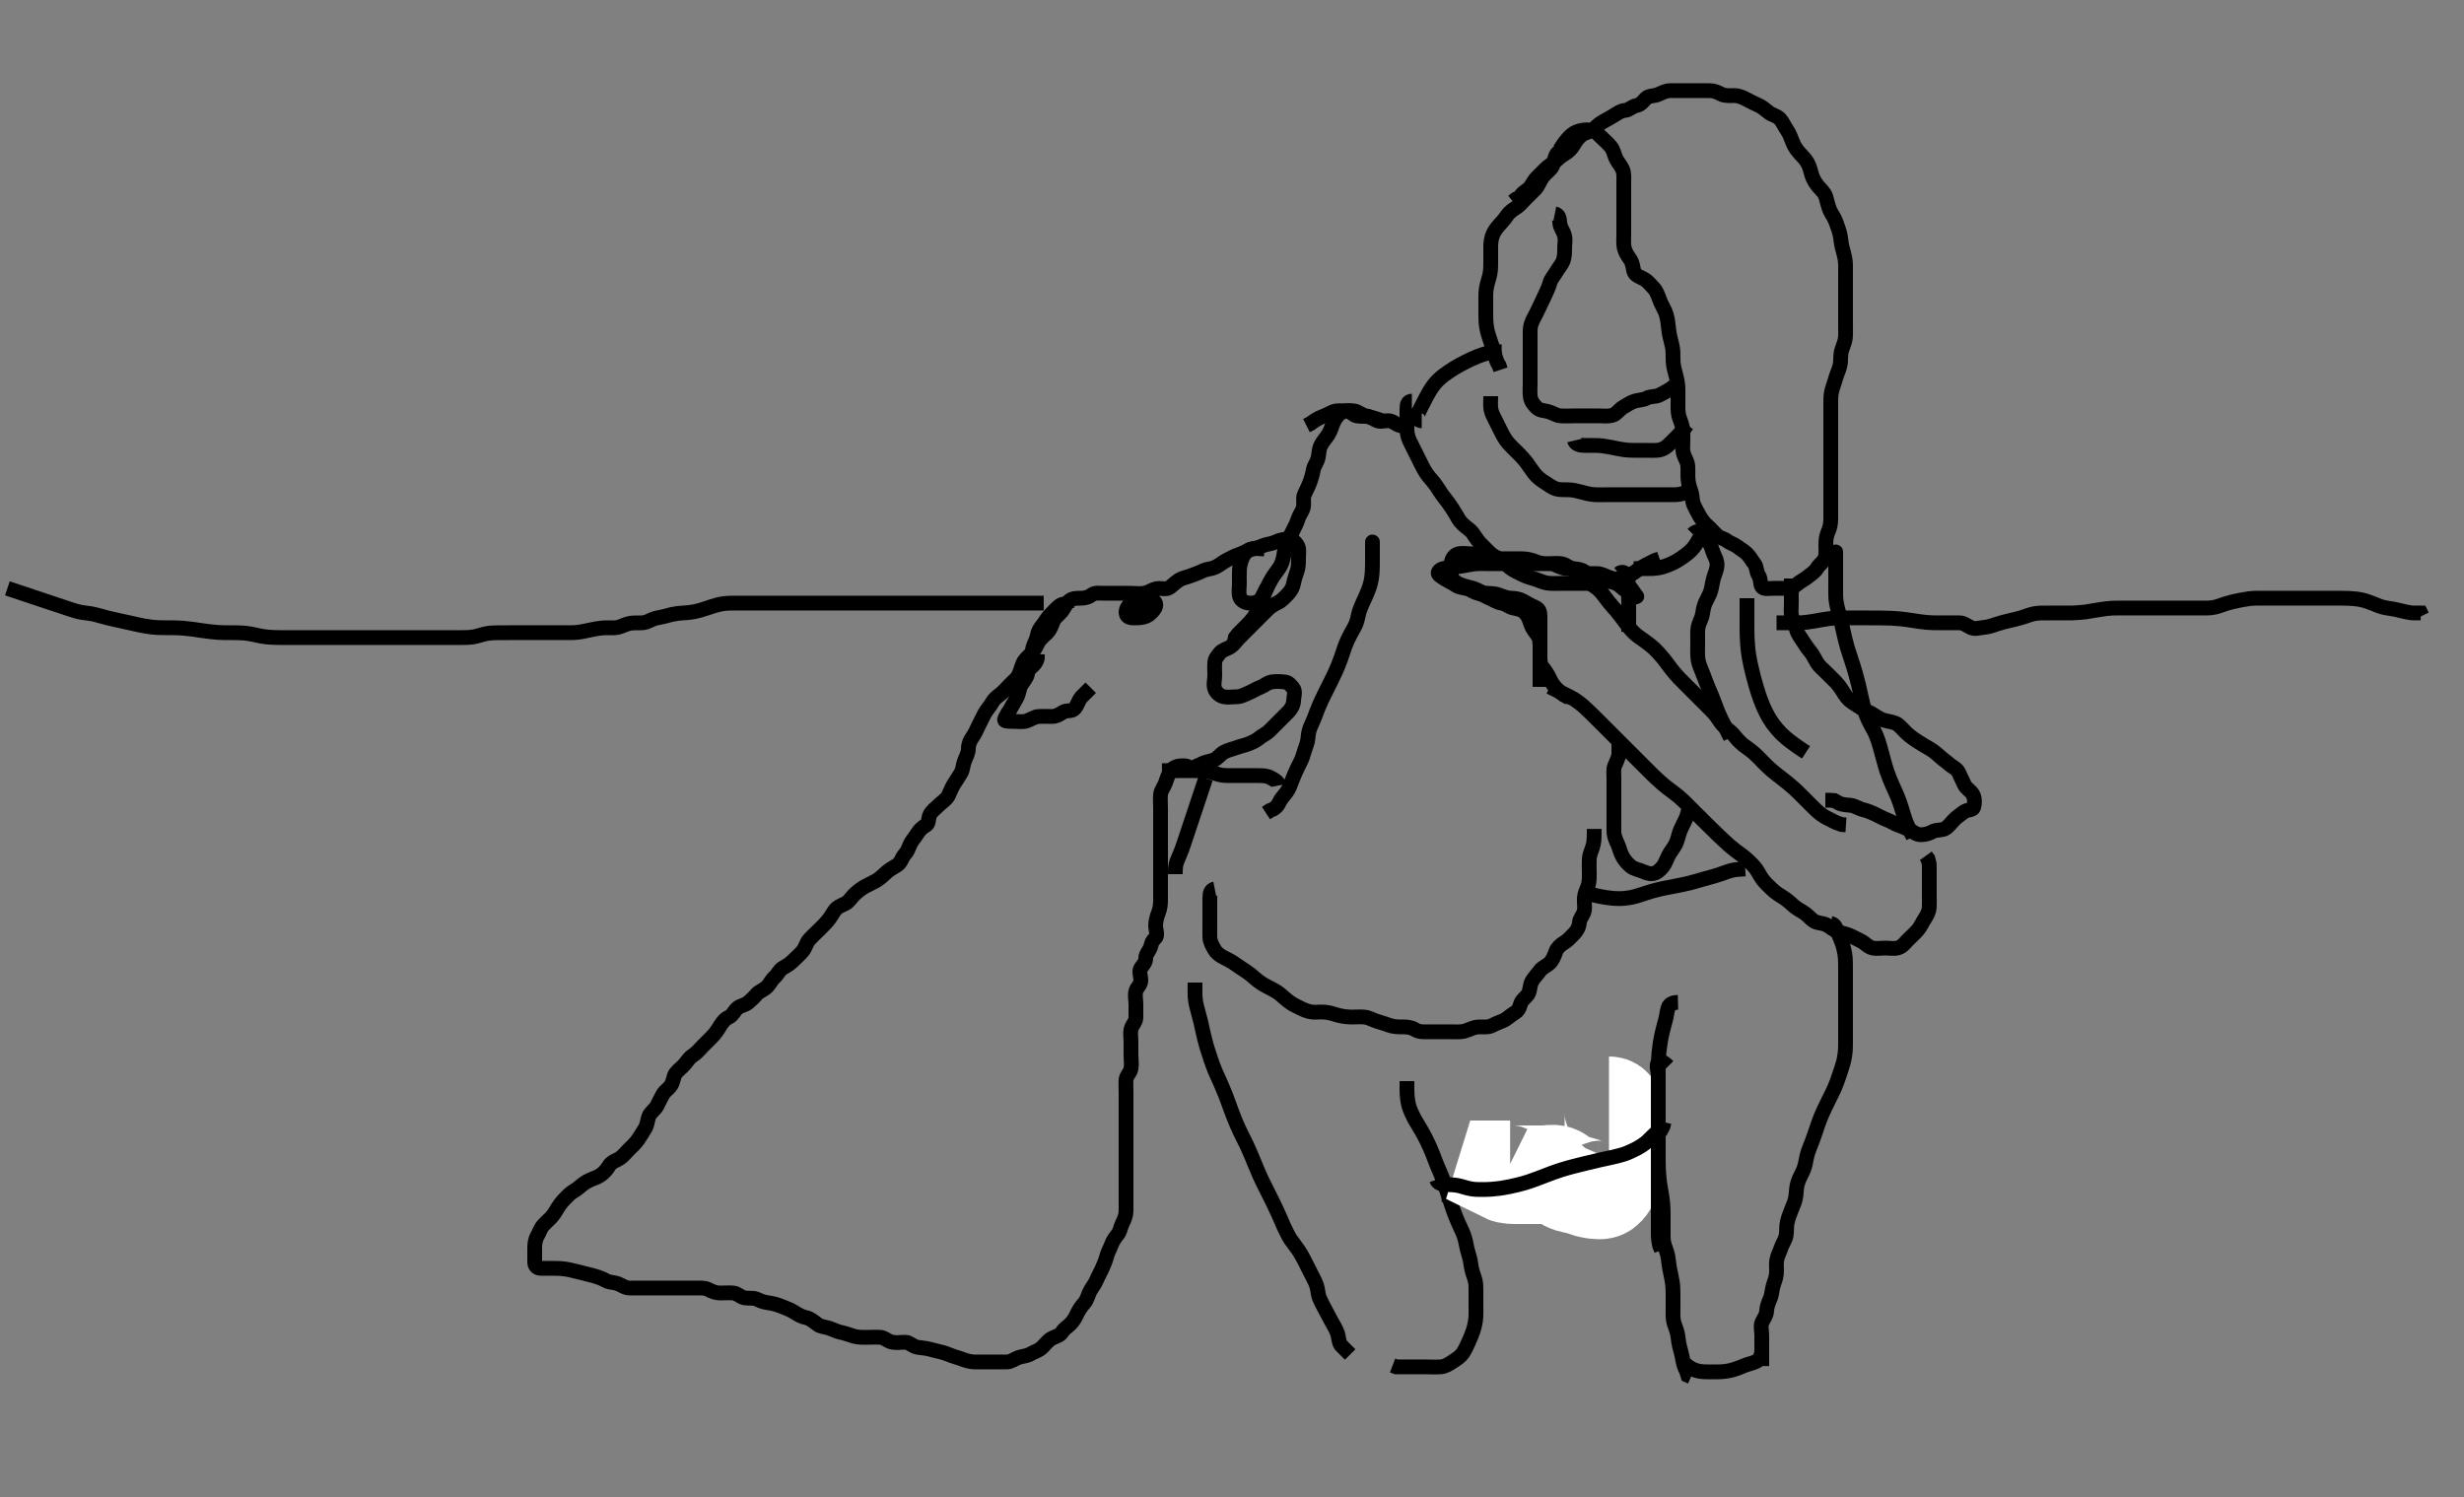 <svg width="500" height="303.797" xmlns="http://www.w3.org/2000/svg" xmlns:svg="http://www.w3.org/2000/svg" xmlns:xlink="http://www.w3.org/1999/xlink">
 <rect width="100%" height="100%" fill="#808080" stroke="none"/>
 <!-- Created with SVG-edit - http://svg-edit.googlecode.com/ -->
 <g display="inline" class="layer">
  <title>Layer 1</title>
  <path t="0,148,148,165,182,182,199,215,215,231,231,248,266,266,283,283,299,317,331,349,349,365,381,399,399,415,431,448,467,481,498,531,548,565,599,615,632,632,648,648,665,682,699,715,731,731,749,749,781,799,817,817,832,848,848,865,865,881,881,898,916,916,932,949,949,965,981,981,999,999,1015,1031,1065,1082,1098,1098,1115,1148,1181,1181,1198,1231,1282,1299" d="M315.5,43.399C316.333,43.565 316.433,44.289 316.511,45.224C316.595,46.241 317.189,46.802 317.443,47.703C317.719,48.684 317.5,49.399 317.5,50.377C317.5,51.197 317.505,52.179 317.143,53.051C316.845,53.769 316.206,54.451 315.785,55.197C315.339,55.989 314.743,56.556 314.5,57.42C314.234,58.366 313.915,58.983 313.5,59.899C313.139,60.695 312.712,61.532 312.416,62.199C312.035,63.057 311.616,63.84 311.216,64.599C310.763,65.457 310.5,66.232 310.5,67.115C310.5,68.009 310.5,68.899 310.5,69.788C310.5,70.684 310.5,71.599 310.5,72.499C310.5,73.284 310.5,74.224 310.5,74.915C310.5,75.988 310.5,76.899 310.5,77.799C310.5,78.703 310.426,79.571 310.521,80.399C310.634,81.391 311.143,82.041 311.784,82.683C312.447,83.346 313.231,83.284 314.017,83.484C315.051,83.747 315.816,84.321 316.5,84.378C317.612,84.47 318.384,84.399 319.325,84.399C320.016,84.399 321,84.399 321.984,84.399C322.847,84.399 323.743,84.399 324.701,84.399C325.385,84.399 326.368,84.56 327.333,84.232C328.031,83.995 328.619,83.087 329.3,82.684C330.127,82.194 330.866,81.66 331.721,81.399C332.562,81.142 333.468,81.181 334.1,80.824C334.943,80.348 335.992,80.565 336.721,80.177C337.394,79.82 338.215,79.4 338.925,78.973L339.667,78.399L340.496,78.342" id="svg_1" stroke-width="3" stroke="#000" fill="none"/>
  <path t="2111,2198,2214,2231,2231,2248,2248,2265,2265,2281,2281,2298,2298,2314,2314,2331,2331,2349,2349,2366,2398,2398,2414,2414,2432,2448,2448,2448,2464,2464,2481,2481,2499,2499,2514,2514,2531,2531,2531,2549,2549,2564,2564,2564,2564,2581,2581,2581,2598,2598,2599,2614,2614,2615,2615,2631,2649,2649,2665" d="M317.5,30.399C316.699,30.484 315.887,30.889 315.584,31.883C315.38,32.552 315.256,33.549 314.738,34.151C314.069,34.93 313.408,35.317 312.833,36.232C312.391,36.937 312.062,37.818 311.613,38.284C310.862,39.065 310.325,39.573 309.522,40.377C309.021,40.878 308.371,41.693 307.7,42.113C306.961,42.576 306.211,43.116 305.8,43.751C305.216,44.652 304.667,45.167 304.1,45.809C303.461,46.533 303.042,47.209 302.785,48C302.47,48.975 302.502,49.799 302.5,50.799C302.498,51.599 302.5,52.599 302.5,53.378C302.5,54.378 302.466,55.214 302.216,56.168C302.018,56.925 301.727,57.706 301.585,58.715C301.459,59.618 301.5,60.565 301.5,61.356C301.5,62.209 301.488,62.8 301.501,63.999C301.512,64.899 301.499,65.508 301.721,66.699C301.892,67.608 302.106,68.2 302.5,69.399C302.696,69.997 303.004,70.85 303.215,71.628C303.51,72.718 303.721,73.499 304.216,74.199L304.496,75.042" id="svg_2" stroke-width="3" stroke="#000" fill="none"/>
  <path t="3374,3449,3449,3449,3466,3466,3466,3481,3481,3498,3514,3514,3514,3532,3533,3549,3564,3564,3582,3582,3599,3599,3614,3614,3631,3631,3649,3649,3664,3665,3682,3682,3699,3714,3732,3748,3764,3781,3798,3799,3815,3815,3832,3848,3864,3864,3882,3898,3914,3914,3932,3949,3949,3965,3982,3982,3999,4000,4000,4014,4015,4015,4031,4031,4032,4048,4048,4049,4065,4066,4082,4082,4082,4099,4099,4099,4115,4115,4115,4131,4131,4148,4148,4148,4165,4165,4181,4181,4199,4199,4214,4215,4231,4232,4248,4249,4249,4264,4264,4264,4281,4298,4314,4314,4331,4348,4365,4382,4399,4399,4414,4432,4448,4481,4498,4514,4532,4549,4565,4599,4615,4632,4666,4682,4700,4732,4783,4799,4915,4932,4999,5032,5050,5065,5082,5100,5132,5165,5182,5199,5199,5232,5249,5266,5282,5282,5299,5315,5315,5332,5332,5351,5351,5367,5382,5382,5400,5400,5415,5433,5449,5450,5465,5483,5483,5499,5500,5500,5515,5515,5532,5533,5533,5550,5550,5551,5566,5566,5582,5582,5583,5599,5599,5616,5616,5616,5632,5633,5650,5666,5667,5667,5682,5682,5699,5716,5717,5733,5733,5733,5765,5782,5782,5799,5799,5816,5816,5816,5832,5832,5849,5850,5865,5866,5883,5883,5883,5899,5900,5900,5916,5916,5933,5933,5933,5949,5965,5965,5982,5983,5999,5999,6016,6033,6033,6050,6050,6065,6065,6082,6083,6099,6099,6115,6132,6132,6133,6150,6165,6165,6183,6183,6199,6216,6216,6232,6265,6282,6283,6300,6316,6333,6333,6350,6366,6399,6415,6432,6449,6449,6466,6482,6499,6500,6515,6532,6550,6565,6582,6583,6600,6633,6649,6649,6665,6666,6682,6700,6716,6735,6752,6765,6783,6799,6832,6849,6865,6882,6899,6899,6933,6949,6949,6965,6982,7015,7032,7032,7065,7082,7099,7115,7132,7149,7182,7183,7199,7233,7234,7250,7266,7283,7300,7300,7315,7350,7415" d="M316.5,30.399C316.943,29.735 317.337,29.085 317.909,28.4C318.657,27.504 319.27,27.016 319.9,26.765C320.863,26.38 321.856,26.253 322.747,26.408C323.708,26.575 324.332,27.253 324.847,27.751C325.625,28.503 326.243,29.05 326.796,29.699C327.438,30.452 327.538,31.302 327.857,32.051C328.162,32.766 328.904,33.586 329.215,34.283C329.615,35.182 329.499,36 329.5,36.999C329.501,37.799 329.5,38.799 329.5,39.599C329.5,40.599 329.5,41.378 329.5,42.377C329.5,43.197 329.5,44.099 329.5,44.999C329.5,45.899 329.5,46.799 329.5,47.699C329.5,48.599 329.403,49.516 329.585,50.284C329.817,51.26 330.301,51.915 330.796,52.642C331.378,53.499 331.343,54.43 331.557,55.099C331.833,55.962 332.873,56.194 333.7,56.684C334.381,57.087 334.918,57.782 335.6,58.499C336.158,59.085 336.436,59.941 336.785,60.884C337.061,61.63 337.53,62.385 337.889,63.209C338.167,63.846 338.39,64.819 338.475,65.635C338.565,66.502 338.711,67.701 338.853,68.294C339.06,69.166 339.366,70.228 339.443,70.942C339.534,71.791 339.461,72.803 339.536,73.635C339.621,74.571 339.863,75.349 340.075,76.173C340.346,77.229 340.467,77.945 340.496,78.851C340.526,79.82 340.5,80.624 340.5,81.446C340.5,82.477 340.44,83.393 340.667,84.399C340.805,85.012 341.232,85.78 341.415,86.799C341.556,87.59 341.5,88.599 341.5,89.399C341.5,90.399 341.349,91.226 341.667,92.232C341.891,92.943 342.422,93.716 342.479,94.44C342.568,95.562 342.47,96.353 342.536,97.173C342.622,98.237 342.868,98.932 343.147,99.737C343.46,100.636 343.336,101.656 343.721,102.499C344.027,103.168 344.482,104.022 344.925,104.799C345.339,105.523 345.882,106.182 346.5,106.732C347.123,107.286 347.724,107.993 348.379,108.62C349.002,109.217 349.817,109.248 350.447,109.751C351.059,110.24 351.884,110.416 352.5,110.899C353.142,111.401 353.853,111.751 354.525,112.424C355.147,113.046 355.526,113.812 356,114.399C356.512,115.033 356.366,116.049 356.853,116.751C357.345,117.462 357.102,118.336 357.5,119.046C357.829,119.634 358.936,119.399 359.9,119.399C360.8,119.399 361.699,119.399 362.553,119.399C363.447,119.399 364.113,119.056 364.721,118.52C365.429,117.897 366.165,117.628 366.857,117.046C367.554,116.461 368.29,116.055 368.721,115.299C369.103,114.63 370.031,114.055 370.333,113.232C370.625,112.438 370.498,111.42 370.5,110.646C370.502,109.746 370.543,108.865 370.925,108.024C371.294,107.213 371.49,106.399 371.5,105.42C371.509,104.6 371.5,103.699 371.5,102.878C371.5,101.915 371.5,101.051 371.5,100.151C371.5,99.232 371.5,98.378 371.5,97.399C371.5,96.599 371.5,95.799 371.5,94.794C371.5,93.942 371.5,92.977 371.5,92.173C371.5,91.351 371.5,90.32 371.5,89.635C371.5,88.8 371.5,87.794 371.5,86.942C371.5,85.977 371.5,85.173 371.5,84.351C371.5,83.32 371.493,82.42 371.5,81.399C371.505,80.599 371.529,79.782 371.853,78.803C372.105,78.04 372.386,77.135 372.667,76.232C372.88,75.547 373.293,74.812 373.443,73.803C373.553,73.062 373.436,72.004 373.721,71.077C373.943,70.358 374.379,69.405 374.464,68.609C374.541,67.887 374.5,66.899 374.5,65.913C374.5,65.188 374.5,64.199 374.5,63.399C374.5,62.399 374.5,61.599 374.5,60.799C374.5,59.799 374.5,58.999 374.5,57.999C374.5,57.199 374.5,56.199 374.5,55.399C374.5,54.399 374.538,53.583 374.415,52.713C374.272,51.705 373.975,50.905 373.784,50.083C373.554,49.091 373.578,48.404 373.333,47.399C373.137,46.592 372.841,45.865 372.5,44.92C372.193,44.07 371.66,43.446 371.301,42.631C370.986,41.913 370.742,40.712 370.5,39.94C370.226,39.068 369.467,38.428 369,37.878C368.353,37.115 367.951,36.425 367.667,35.565C367.41,34.792 367.266,33.888 366.796,33.051C366.347,32.255 365.762,31.739 365.1,30.988C364.462,30.264 364.057,29.596 363.785,28.883C363.428,27.944 363.118,27.113 362.699,26.513C362.06,25.6 361.799,24.803 361.2,24.16C360.501,23.411 359.645,23.391 358.936,22.824C358.146,22.193 357.474,21.636 356.8,21.346C355.958,20.983 355.147,20.568 354.3,20.115C353.648,19.766 352.8,19.401 351.936,19.399C350.979,19.396 350.055,19.494 349.3,19.115C348.433,18.679 347.8,18.401 346.9,18.399C345.979,18.396 345.016,18.399 344.325,18.399C343.257,18.399 342.4,18.399 341.479,18.399C340.639,18.399 339.667,18.399 338.911,18.399C337.936,18.399 337.206,18.889 336.333,19.232C335.706,19.479 334.528,19.395 333.947,20.009C333.339,20.653 332.962,21.234 332.1,21.409C331.161,21.6 330.553,22.347 329.796,22.399C328.858,22.463 328.338,22.941 327.525,23.409C326.789,23.834 326.059,24.283 325.3,24.683C324.442,25.135 324.007,25.679 323.279,26.277C322.55,26.876 321.682,26.847 320.936,27.424C320.31,27.908 319.772,28.616 319.333,29.399C318.941,30.099 318.283,30.786 317.5,31.232C316.72,31.676 316.152,32.231 315.553,32.751C314.922,33.299 314.215,33.684 313.699,34.2C313.021,34.878 312.277,35.618 311.796,36.103C311.108,36.796 310.81,37.789 310.143,38.346C309.535,38.854 308.785,39.2 308.447,40.042L307.621,40.399L307,40.899" id="svg_3" stroke-width="3" stroke="#000" fill="none"/>
  <path t="9907,9964,9981,9999,9999,10000,10014,10014,10014,10033,10033,10033,10033,10050,10050,10050,10066,10066,10066,10066,10084,10084,10084,10100,10100,10100,10100,10115,10116,10116,10116,10132,10132,10132,10150,10150,10150,10150,10165,10165,10166,10166,10182,10182,10182,10200,10200,10200,10215,10215,10233,10233,10233,10249,10249,10249,10266,10267,10282,10282,10283,10300,10300,10300,10315,10315,10315,10316,10332,10333,10333,10333,10349,10349,10349,10365,10365,10365,10383,10383,10383,10399,10399,10415,10432" d="M320.5,117.399C321.301,117.484 322.003,117.945 322.822,118.499C323.506,118.962 324.143,119.329 324.9,120.168C325.325,120.639 325.883,121.464 326.5,122.232C327.084,122.959 327.513,123.388 328.1,124.083C328.714,124.809 329.295,125.628 329.7,126.173C330.491,127.239 330.876,127.735 331.5,128.357C332.079,128.934 332.905,129.511 333.521,129.92C334.189,130.363 335.194,131.159 335.725,131.671C336.285,132.209 336.835,132.785 337.578,133.699C338.055,134.284 338.467,134.887 339.099,135.713C339.689,136.486 340.295,137.168 340.7,137.588C341.49,138.408 342.104,139.003 342.736,139.635C343.185,140.084 343.921,140.82 344.725,141.624C345.275,142.173 345.818,142.713 346.578,143.477C347.039,143.941 347.693,144.556 348.333,145.399C348.912,146.161 349.187,146.81 349.984,147.515C350.627,148.083 351.486,148.715 351.885,149.235C352.318,149.797 353.028,150.616 353.751,151.188C354.24,151.575 355.19,152.204 355.839,152.773C356.7,153.529 357.153,154.051 357.675,154.573C358.479,155.378 359.032,155.931 359.555,156.368C360.536,157.189 361.187,157.659 361.521,157.92C362.2,158.449 363.178,159.219 363.986,159.942C364.465,160.37 365.098,160.997 365.9,161.799C366.3,162.199 366.897,162.802 367.7,163.599C368.297,164.191 368.869,164.782 369.7,165.377C370.28,165.792 371.1,166.197 372.095,166.694L372.664,166.963L373.738,167.342L374.584,167.399" id="svg_4" stroke-width="3" stroke="#000" fill="none"/>
  <path t="10814,10898,10898,10898,10898,10915,10915,10915,10932,10932,10932,10932,10932,10932,10949,10949,10949,10949,10949,10965,10965,10965,10965,10965,10983,10984,10984,10984,10984,10999,10999,10999,10999,10999,11016,11016,11017,11017,11017,11103,11103,11103,11103,11103,11115,11115,11115,11115,11115,11115,11116,11116,11116,11134,11134,11134,11134,11134,11135,11148,11148,11148,11165,11165,11183,11183,11199,11200,11215,11232,11232,11248,11249,11265,11266,11283,11283,11299,11300,11333,11333,11348,11365,11365,11383,11383,11398,11399,11416,11416,11432,11432,11448,11448,11465,11483,11498,11515,11533,11549,11566,11566,11582,11600,11616,11617,11632,11648,11649,11682,11682,11699,11699,11715,11715,11733,11733,11733,11748,11748,11748,11765,11765,11782,11782,11798,11798" d="M314.5,139.399C315.386,139.842 315.92,140.109 316.542,140.42C317.535,140.916 318.469,141.356 319.249,141.795C319.759,142.082 320.84,142.891 321.469,143.453C321.814,143.761 322.522,144.439 322.885,144.795C323.62,145.515 324.678,146.577 325.015,146.913C325.664,147.563 326.289,148.188 326.899,148.797C327.8,149.699 328.4,150.299 328.7,150.599C329.3,151.199 329.9,151.799 330.8,152.699C331.405,153.303 332.021,153.92 332.657,154.556C332.985,154.884 334.02,155.921 334.384,156.281C335.124,157.015 335.49,157.388 336.247,158.089C337.32,159.081 337.671,159.365 338.338,159.884C339.244,160.59 339.831,160.974 340.58,161.6C341.358,162.251 341.942,162.85 342.296,163.199C342.697,163.595 343.666,164.566 344.249,165.148C344.888,165.786 345.568,166.464 346.277,167.165C346.999,167.879 347.721,168.588 348.431,169.273C349.11,169.927 350.329,171.07 350.849,171.527C351.299,171.922 351.694,172.253 352.048,172.521C352.857,173.136 353.712,173.706 354.289,174.224C354.855,174.732 355.659,175.477 356.195,176.151C356.748,176.847 357.035,177.619 357.7,178.513C358.157,179.128 358.891,179.808 359.5,180.399C360.127,181.008 360.825,181.493 361.5,181.899C362.484,182.49 363.073,183.016 363.701,183.599C364.368,184.217 365.159,184.675 365.79,185.042C366.738,185.592 367.227,186.289 367.911,186.788C368.746,187.397 369.548,187.246 370.479,187.62C371.179,187.902 371.962,188.643 372.675,188.963C373.591,189.375 374.398,189.446 375.157,189.756C375.92,190.067 376.899,190.594 377.628,190.963C378.481,191.395 379.047,192.146 379.9,192.363C380.773,192.585 381.7,192.399 382.6,192.399C383.5,192.399 384.337,192.603 385.2,192.342C386.085,192.073 386.6,191.299 387.2,190.699C387.9,189.999 388.545,189.441 389.143,188.756C389.712,188.103 389.984,187.354 390.6,186.42C391.038,185.756 391.448,184.916 391.489,184.188C391.545,183.2 391.5,182.378 391.5,181.713C391.5,180.446 391.5,179.899 391.5,179.083C391.5,177.856 391.5,177.003 391.499,176L391.464,175.235L391.216,174.285L390.784,173.685" id="svg_5" stroke-width="3" stroke="#000" fill="none"/>
  <path t="12283,12382,12397,12415,12415,12432,12432,12447,12447,12447,12447,12464,12464,12464,12481,12481,12481,12481,12499,12499,12499,12499,12499,12514,12514,12514,12515,12531,12531,12531,12549,12549,12549,12549,12549,12566,12566,12566,12566,12566,12582,12582,12582,12582,12597,12597,12598,12598,12616,12616,12616,12616,12633,12633,12633,12633,12647,12647,12647,12648,12648,12664,12665,12665,12665,12681,12682,12682,12697,12698,12698" d="M372.5,112.399C372.5,111.52 372.5,112.16 372.5,113.056C372.5,113.803 372.5,114.801 372.5,115.671C372.5,116.732 372.5,117.367 372.5,118.399C372.5,119.093 372.48,120.356 372.511,121.137C372.539,121.848 372.713,122.823 372.936,123.656C373.104,124.283 373.314,124.968 373.6,126.141C373.809,127.002 373.998,127.899 374.2,128.793C374.299,129.231 374.587,130.46 374.9,131.527C375.092,132.18 375.302,132.795 375.7,134C375.901,134.609 376.209,135.553 376.5,136.565C376.706,137.284 376.905,138.044 377.1,138.845C377.305,139.684 377.599,141.02 377.701,141.481C377.908,142.414 378.125,143.34 378.257,143.789C378.636,145.075 378.969,145.835 379.325,146.527C379.827,147.501 380.352,148.391 380.615,149C381.007,149.908 381.206,150.553 381.5,151.565C381.708,152.281 381.997,153.4 382.2,154.146C382.496,155.233 382.691,155.918 382.911,156.573C383.241,157.557 383.663,158.567 383.984,159.284C384.321,160.037 384.686,160.804 385.016,161.6C385.345,162.394 385.621,163.194 385.864,163.977C386.096,164.725 386.484,166.071 386.7,166.628C387.073,167.588 387.5,168.399 387.889,169.177L388.215,169.828" id="svg_6" stroke-width="3" stroke="#000" fill="none"/>
  <path t="14494,14580,14614,14614,14631,14647,14647,14664,14664,14681,14698,14699,14714,14714,14714,14731,14731,14747,14747,14765,14765,14765,14781,14781,14797,14797,14814,14814,14831,14831,14847,14847,14864,14864,14881,14881,14881,14897,14897,14897,14914,14914,14914,14932,14932,14932,14947,14947,14947,14965,14965,14965,14981,14982" d="M343.5,108.399C344.075,107.824 344.789,107.68 345.301,108.2C346.005,108.914 346.637,109.701 346.979,110.399C347.378,111.212 347.559,112.091 347.925,112.809C348.387,113.716 348.549,114.435 348.333,115.399C348.15,116.219 347.736,116.989 347.553,117.999C347.409,118.793 347.236,119.808 346.979,120.399C346.537,121.416 346.147,121.976 345.857,122.799C345.514,123.775 345.59,124.602 345.216,125.515C344.882,126.33 344.53,127.055 344.501,128C344.471,128.998 344.5,129.799 344.5,130.799C344.5,131.599 344.453,132.601 344.521,133.399C344.607,134.406 344.856,135.004 345.204,135.856C345.599,136.821 345.897,137.625 346.1,138.173C346.494,139.234 346.811,139.941 347.2,140.851C347.612,141.815 347.795,142.353 348.1,143.173C348.494,144.234 348.79,144.946 349.2,145.794C349.591,146.603 350,147.399 350.3,147.999L350.796,148.99L351.143,149.684" id="svg_7" stroke-width="3" stroke="#000" fill="none"/>
  <path t="17224,17314,17331,17347,17348,17364,17365,17384,17384,17397,17398,17398,17414,17414,17431,17431,17431,17447,17447,17464,17464,17464,17482,17482,17482,17498,17499,17515,17515,17515,17532,17532,17532,17547,17547,17565,17565,17565,17583,17583,17598,17598,17615,17615,17632,17647,17648,17665,17665,17682,17683,17697,17698,17715,17715,17732,17732,17748,17748,17766,17766,17781,17782,17782,17800,17800,17800,17815,17815,17815,17832,17832,17832,17848,17848,17865,17865,17882,17882,17898,17899,17899,17915,17915,17947" d="M286.5,81.399C285.621,81.399 285.5,82.16 285.5,83.056C285.5,83.803 285.5,84.799 285.5,85.599C285.5,86.599 285.432,87.416 285.667,88.399C285.863,89.22 286.203,89.8 286.7,90.799C287.099,91.599 287.5,92.399 287.9,93.199C288.2,93.799 288.676,94.813 289.021,95.399C289.624,96.425 290.161,96.992 290.675,97.599C291.344,98.39 291.726,99.005 292.195,99.742C292.784,100.664 293.274,101.196 293.821,101.942C294.341,102.649 294.691,103.174 295.333,104.232C295.758,104.931 296.041,105.632 296.821,106.377C297.44,106.969 298.364,107.541 298.743,108.051C299.237,108.717 299.79,109.659 300.385,110.283C300.97,110.896 301.496,111.403 302.333,112.232C302.861,112.755 303.756,113.179 304.5,113.565C305.283,113.973 305.772,114.739 306.385,115.199C307.121,115.75 307.9,116.108 308.899,116.597C309.66,116.97 310.488,117.239 311.253,117.451C312.171,117.706 312.885,118.131 313.9,118.313C314.691,118.455 315.7,118.399 316.5,118.399C317.5,118.399 318.311,118.399 318.957,118.399C320.185,118.399 321.021,118.399 321.604,118.399C322.8,118.399 323.691,118.41 324.264,118.363C325.338,118.274 326.256,117.949 326.896,117.751C327.889,117.444 328.721,117.459 329.7,117.177C330.502,116.946 331.33,116.394 332,115.899C332.818,115.294 333.521,114.899 334.101,114.599L335.091,114.103L335.786,113.756L336.784,113.399" id="svg_8" stroke-width="3" stroke="#000" fill="none"/>
  <path t="18463,18563,18614,18632,18632,18647,18647,18647,18647,18647,18664,18664,18664,18681,18681,18681,18681,18697,18697,18697,18714,18714,18731,18731,18731,18747,18747,18764,18796" d="M288.5,85.399C287.621,85.399 287.479,84.733 287.787,83.911C288.092,83.093 288.664,82.064 288.985,81.431C289.333,80.746 289.692,80.038 290.101,79.367C290.675,78.426 291.291,77.651 291.736,77.22C292.628,76.357 293.175,75.987 294,75.42C294.541,75.047 295.573,74.41 296.264,74.035C296.891,73.694 297.896,73.186 298.521,72.899C299.657,72.376 300.176,72.181 300.979,71.92C302.158,71.537 302.958,71.42 303.796,71.399L304.721,71.399" id="svg_9" stroke-width="3" stroke="#000" fill="none"/>
  <path t="21155,21230,21248,21248,21264,21264,21281,21281,21281,21298,21298,21315,21316,21331,21331,21331,21348,21348,21364,21365,21365,21381,21381,21398,21398,21398,21416,21431,21431,21431,21449,21450,21465,21465,21465,21482,21482,21498,21498,21498,21515,21516,21516,21531,21531,21549,21549,21549,21566,21566,21582,21582,21598,21598,21614,21631,21648,21664,21681,21697" d="M302.5,80.399C302.5,81.26 302.407,82.242 302.536,83.024C302.682,83.907 303.109,84.61 303.5,85.399C303.898,86.2 304.293,87.002 304.7,87.797C305.093,88.566 305.573,89.401 306.136,90.024C306.791,90.749 307.326,91.223 308.016,91.915C308.748,92.649 309.268,93.197 309.821,93.941C310.34,94.639 310.646,95.169 311.333,96.065C311.853,96.744 312.663,97.406 313.325,97.799C314.012,98.206 314.833,98.923 315.833,99.232C316.484,99.433 317.25,99.368 318.357,99.399C319.151,99.421 320.043,99.621 320.761,99.824C321.552,100.047 322.575,100.318 323.479,100.378C324.498,100.445 325.311,100.399 325.957,100.399C327.184,100.399 328,100.399 328.816,100.399C329.815,100.399 330.479,100.399 331.5,100.399C332.3,100.399 333.1,100.399 334.1,100.399C334.9,100.399 335.9,100.399 336.7,100.399C337.7,100.399 338.664,100.399 339.613,100.399C340.475,100.399 341.301,100.313 342,99.899L342.889,99.424L343.479,98.899" id="svg_10" stroke-width="3" stroke="#000" fill="none"/>
  <path t="23078,23165,23180,23198,23198,23198,23215,23215,23231,23231,23231,23231,23249,23249,23249,23249,23265,23265,23265,23281,23281,23298,23298,23298,23298,23315,23316,23316,23316,23328" d="M319.5,89.399C319.671,90.115 320.541,90.388 321.5,90.399C322.3,90.407 323.1,90.377 324.109,90.403C324.773,90.42 325.835,90.558 326.81,90.751C327.522,90.893 328.247,91.08 329.333,91.232C330.339,91.373 330.979,91.387 331.899,91.397C332.8,91.408 333.689,91.399 334.543,91.399C335.578,91.399 336.532,91.501 337.5,91.065C338.154,90.771 338.74,90.146 339.185,89.711C339.928,88.985 340.704,88.184 341.203,87.66L341.645,87.168L342.328,86.218" id="svg_11" stroke-width="3" stroke="#000" fill="none"/>
  <path t="30681,30763,30781,30781,30798,30798,30798,30798,30798,30798,30799,30815,30815,30815,30815,30815,30815" d="M328.5,116.399C329.111,115.896 329.866,116.167 330.064,116.811C330.49,118.193 330.391,118.705 330.443,119.776C330.471,120.357 330.484,120.961 330.496,122.207C330.501,122.835 330.5,124.065 330.5,125.225C330.5,125.775 330.5,126.815 330.5,127.305L330.5,128.225" id="svg_13" stroke-width="3" stroke="#000" fill="none"/>
  <path t="33279,33415,33432,33449,33449,33466,33482,33482,33499,33499,33499,33516,33516,33532,33532,33532,33549,33549,33566,33566,33582,33600,33600,33615,33615,33631,33648,33648,33666,33666,33698,33714,33714,33732,33748,33765,33781,33781,33798,33798,33798,33815,33815,33831,33832,33832,33848,33865,33865,33881,33882,33882,33899,33915,33932" d="M328.5,150.399C328.5,151.2 328.536,152.036 328.496,153.051C328.468,153.748 327.924,154.689 327.621,155.499C327.369,156.177 327.5,157.168 327.5,157.92C327.5,158.716 327.5,159.946 327.5,160.624C327.5,161.82 327.5,162.613 327.5,163.389C327.5,164.431 327.5,165.204 327.5,166.165C327.5,166.878 327.477,167.899 327.5,168.842C327.518,169.585 327.858,170.472 328.216,171.197C328.611,171.998 328.734,172.91 329.204,173.746C329.651,174.541 330.144,175.191 330.936,175.824C331.646,176.392 332.403,176.439 333.315,176.824C334.185,177.191 334.976,177.486 335.821,177.177C336.534,176.916 337.371,176.087 337.743,175.393C338.13,174.67 338.47,173.713 338.9,173.06C339.462,172.206 339.945,171.597 340.215,170.883C340.577,169.924 340.704,169.069 341.021,168.378C341.475,167.387 341.889,166.609 342.215,165.884L342.5,164.92L342.853,164.103L343.464,163.435" id="svg_14" stroke-width="3" stroke="#000" fill="none"/>
  <path t="35877,36046,36046,36063,36063,36081,36082,36098,36114,36130,36131,36147,36148,36164,36164,36180,36180,36197,36197,36197,36213,36231,36231,36247,36263,36264,36281,36298,36298,36315,36315,36331,36331,36347,36348,36364,36364,36381,36397,36398,36414,36414,36432,36432,36447,36447,36464,36481,36481,36497,36497,36497,36497,36513,36514,36530,36531,36546,36547,36564,36581,36596,36613,36630,36647,36663,36664,36681,36731,36747,36763,36813,37364,37613,37681,37696,37713,37763,37780,37813,37863,37863,37896,37913,37930,37947,37947,37963,37996,38031,38047,38081,38081,38113,38147,38164,38182,38198,38214,38232,38232,38247,38247,38264,38281,38281,38297,38297,38314,38331,38347,38364" d="M363.5,117.399C363.5,118.252 363.5,118.92 363.5,120.065C363.5,120.878 363.5,121.883 363.5,122.573C363.5,123.642 363.33,124.548 363.667,125.399C363.945,126.101 364.344,126.897 364.553,127.746C364.78,128.669 365.314,129.275 365.805,130.056C366.269,130.796 366.817,131.602 367.315,132.188C367.787,132.745 368.262,133.703 368.721,134.499C369.106,135.166 369.9,135.799 370.6,136.499C371.1,136.999 371.807,137.692 372.5,138.399C373.005,138.914 373.597,139.722 374,140.399C374.497,141.234 374.983,141.93 375.821,142.499C376.473,142.941 377.306,143.438 377.979,143.878C378.77,144.394 379.591,144.633 380.257,145.103C380.976,145.611 381.689,146.04 382.7,146.277C383.468,146.458 384.526,146.556 385.195,147.103C385.852,147.64 386.479,148.421 387.042,148.92C387.806,149.597 388.506,150.057 389.021,150.399C389.812,150.923 390.817,151.506 391.458,151.878C392.339,152.389 392.965,152.914 393.6,153.499C394.285,154.13 394.99,154.584 395.584,155.115C396.185,155.652 397.108,155.988 397.475,156.799C397.828,157.58 398.229,158.439 398.584,159.199C398.969,160.021 399.923,160.47 400.333,161.232C400.727,161.964 400.751,162.934 400.5,163.824C400.317,164.473 399.195,164.263 398.553,164.751C397.888,165.257 397.216,165.683 396.585,166.313C396,166.899 395.441,167.701 394.784,168.115C394.062,168.57 392.961,168.338 392.2,168.751C391.454,169.157 390.7,169.398 389.785,169.399C388.853,169.399 388.208,168.778 387.447,168.403C386.584,167.977 385.882,167.691 385.075,167.399C384.298,167.118 383.642,166.643 382.889,166.363C382.065,166.055 381.255,165.592 380.4,165.177C379.695,164.836 378.836,164.51 378.153,164.346C377.23,164.124 376.342,163.503 375.5,163.42C374.671,163.337 373.805,163.342 373,162.899L372.2,162.456L371.3,162.399L370.4,162.399" id="svg_15" stroke-width="3" stroke="#000" fill="none"/>
  <path t="39199,39296,39296,39314,39314,39314,39330,39330,39330,39330,39330,39346,39346,39346,39346,39346,39346,39346,39363,39364,39364,39364,39364,39364,39364,39380,39380,39380,39380,39380,39380,39381,39397,39397,39397,39397,39397,39413,39413,39413,39413" d="M354.5,121.399C354.5,122.281 354.5,123.087 354.5,124.087C354.5,124.656 354.499,125.618 354.5,126.732C354.501,127.569 354.507,128.471 354.521,128.94C354.549,129.908 354.66,131.4 354.722,131.899C354.847,132.91 354.936,133.422 355.147,134.471C355.256,135.014 355.371,135.573 355.822,137.341C355.981,137.968 356.155,138.606 356.347,139.249C356.734,140.552 356.952,141.197 357.187,141.831C357.647,143.073 357.897,143.668 358.462,144.775C358.735,145.312 359.017,145.832 359.662,146.775C359.975,147.234 361.013,148.464 361.384,148.827C362.109,149.534 362.871,150.147 363.247,150.433C364.322,151.248 365.012,151.711 365.643,152.141L366.481,152.68" id="svg_16" stroke-width="3" stroke="#000" fill="none"/>
  <path t="40076,40164,40164,40164,40180,40180,40198,40198,40198,40198,40214,40214,40214,40231,40232,40232,40232,40247,40247,40247,40247,40248" d="M331.5,115.399C332.355,115.399 333.042,115.4 333.819,115.399C335.047,115.396 335.736,115.423 336.922,115.177C337.464,115.064 338.32,114.775 338.901,114.512C340.121,113.96 340.7,113.579 341.264,113.188C342.356,112.43 342.85,112.028 343.479,111.336C343.921,110.85 344.5,109.899 344.897,109.149L345.279,108.344L345.628,107.547L345.929,106.821" id="svg_17" stroke-width="3" stroke="#000" fill="none"/>
  <path t="43408,43498,43514,43531,43549,43564,43614,43630,43711,43720,43732,43732,43747,43780,43813,43863,43863,43863,43880,43897,43898,43913,43913,43930,43930,43947,43947,43963,43980,43996,43996,44013,44014,44014,44029,44047,44063,44063,44080,44096,44113,44129,44129,44146,44147,44164,44164,44179,44179,44179,44196,44196,44196,44213,44214,44214,44230,44230,44230,44231,44231,44246,44246,44246,44263,44263,44263,44279,44279,44279,44296,44296,44314,44329,44346,44364" d="M284.5,86.399C283.621,86.399 283.059,85.712 282.2,85.456C281.337,85.198 280.35,85.736 279.496,85.394C278.723,85.086 278.087,84.549 277.2,84.394C276.272,84.232 275.732,83.544 274.785,83.4C273.935,83.271 272.913,83.234 272.167,83.732C271.552,84.142 270.956,84.859 270.561,85.773C270.235,86.53 270.029,87.429 269.5,88.232C269.041,88.928 268.449,89.538 268.021,90.399C267.617,91.209 267.672,92.008 267.479,92.899C267.295,93.749 266.652,94.562 266.525,95.235C266.307,96.394 266.123,96.985 265.853,97.742C265.492,98.751 265.047,99.506 264.667,100.399C264.346,101.15 264.684,102.125 264.464,102.999C264.247,103.862 263.66,104.51 263.416,105.284C263.111,106.251 262.796,106.804 262.3,107.799C261.901,108.599 261.47,109.385 261.111,110.209C260.833,110.846 260.629,111.821 260.515,112.624C260.398,113.447 260.089,114.498 259.628,115.184C259.125,115.933 258.485,116.723 258.101,117.368C257.695,118.051 257.323,118.778 256.985,119.516C256.503,120.569 256.258,121.237 255.911,122.152C255.501,123.232 255.229,123.96 254.864,124.588C254.377,125.426 253.86,126.006 253.153,126.742C252.532,127.388 251.911,127.988 251.204,128.699L250.667,129.399L250.5,130.232L250.5,131.115" id="svg_18" stroke-width="3" stroke="#000" fill="none"/>
  <path t="44674,44763,44829,44829,44829,44829,44846,44846,44846,44847,44864,44864,44864,44864,44880,44880,44880,44880,44897,44897,44897,44913,44913,44914,44914,44930,44930,44930,44930,44946,44946,44946,44963,44963,44963,44963,44963,44980,44980,44980,44980,44980,44996,44996,44996,44996,45013,45013,45029,45029,45046,45063,45063,45080,45097,45097,45097,45113,45113,45129,45129,45129,45146,45146,45163,45163,45180,45229,45246,45246,45264" d="M278.5,110.399C278.5,109.52 278.5,110.065 278.5,110.827C278.5,111.841 278.503,112.604 278.5,113.799C278.498,114.594 278.499,115.379 278.443,116.142C278.362,117.235 278.248,117.924 277.958,118.899C277.762,119.559 277.337,120.567 277.017,121.281C276.689,122.015 276.299,122.714 275.833,124.065C275.642,124.621 275.514,125.635 275.167,126.565C274.967,127.099 274.469,127.914 274.148,128.503C273.502,129.688 273.243,130.293 272.911,131.199C272.692,131.795 272.305,133.002 272.089,133.609C271.752,134.559 271.34,135.569 271.015,136.284C270.671,137.038 270.29,137.81 270.095,138.203C269.503,139.4 269.098,140.196 268.711,140.988C268.333,141.761 267.969,142.507 267.522,143.577C267.247,144.233 267.031,144.861 266.701,145.712C266.313,146.717 265.844,147.523 265.621,148.377C265.413,149.179 265.479,150.169 265.147,151.051C264.882,151.758 264.62,152.665 264.333,153.565C264.114,154.253 263.69,154.996 263.2,156.003C262.894,156.632 262.498,157.565 262.2,158.347C261.899,159.137 261.562,160.107 261.1,160.727C260.478,161.562 259.881,162.109 259.511,162.963C259.165,163.761 258.4,164.277 257.7,164.483L256.9,165.009" id="svg_19" stroke-width="3" stroke="#000" fill="none"/>
  <path t="46006,46097,46097,46114,46129,46130,46146,46163,46180,46180,46197,46198,46215,46215,46229,46246,46264,46264,46280,46280,46280,46296,46296,46314,46315,46329,46329,46329,46346,46346,46346,46363,46363,46380,46380,46380,46396,46396,46396,46413,46414,46431,46431,46446,46447,46464,46481,46481,46481,46497,46497,46514,46514,46530,46547,46564,46564,46579,46580,46597,46598,46613,46629,46647,46664,46680,46697,46713,46713,46730,46746,46763,46779,46779,46796,46796,46814,46814,46830,46830,46846,46846,46863,46896,46929,46946,46964,46980,46980,47013,47030,47047,47064,47080,47096,47114,47131,47147,47148,47164,47180,47180,47197,47214,47229,47246,47246,47263,47279,47279,47296,47313,47313,47330,47347,47363,47379,47396,47413,47430,47446,47463,47480,47497,47513,47513,47513,47530,47547,47564,47580,47613,47630,47630,47648,47648,47663,47663,47679,47729" d="M246.5,180.399C245.667,180.565 245.501,181.285 245.5,182.224C245.499,183.232 245.5,183.988 245.5,184.899C245.5,185.809 245.5,186.72 245.5,187.609C245.5,188.599 245.472,189.378 245.5,190.232C245.529,191.096 245.985,191.907 246.452,192.699C246.928,193.508 247.538,193.906 248.5,194.399C249.093,194.703 249.868,195.063 250.747,195.699C251.404,196.173 252.174,196.677 252.905,197.156C253.72,197.691 254.288,198.239 254.9,198.746C255.685,199.396 256.294,199.775 257.1,200.197C258.092,200.718 258.726,200.997 259.5,201.565C260.122,202.022 260.659,202.627 261.7,203.377C262.279,203.794 262.895,204.105 263.899,204.597C264.66,204.971 265.613,205.355 266.384,205.397C267.324,205.449 268.022,205.312 269.021,205.42C270.056,205.531 270.756,205.845 271.552,206.046C272.572,206.304 273.458,206.388 274.333,206.399C275.195,206.409 276.108,206.296 277.021,206.42C277.839,206.53 278.655,207.031 279.479,207.277C280.239,207.505 281.139,207.786 281.847,208.046C282.847,208.413 283.8,208.399 284.7,208.399C285.6,208.399 286.408,208.499 287.042,208.899C287.912,209.448 288.675,209.393 289.743,209.399C290.6,209.403 291.521,209.399 292.372,209.399C293.103,209.399 294.1,209.399 294.9,209.399C295.899,209.398 296.704,209.483 297.616,209.115C298.433,208.785 299.325,208.418 300.016,208.4C301.053,208.373 301.985,208.539 302.785,208.115C303.582,207.693 304.348,207.433 305.068,207.115C305.811,206.786 306.585,206 307.333,205.565C307.998,205.179 308.313,204.667 308.536,203.799C308.755,202.946 309.683,202.388 310.075,201.752C310.549,200.982 310.391,199.979 310.857,199.156C311.347,198.292 311.969,197.741 312.475,197.009C312.94,196.335 313.824,196.067 314.5,195.399C315.086,194.82 315.402,193.965 315.721,193.078C315.967,192.397 316.648,191.734 317.5,191.232C318.143,190.853 318.801,190.109 319.416,189.483C320.005,188.883 320.441,188.099 320.5,187.2C320.556,186.346 321.3,185.742 321.479,184.899C321.666,184.018 321.424,183.095 321.501,182.197C321.585,181.222 321.978,180.593 322.216,179.883C322.568,178.833 322.5,177.899 322.5,176.999C322.5,176.103 322.45,175.231 322.5,174.299C322.543,173.51 322.895,172.757 323.147,171.994C323.47,171.017 323.489,170.235 323.5,169.16L323.5,168.232" id="svg_20" stroke-width="3" stroke="#000" fill="none"/>
  <path t="49303,49380,49380,49380,49398,49414,49433,49448,49465,49480,49498,49516,49531,49531,49548,49565,49565,49580,49580,49598" d="M280.5,85.399C279.647,85.115 278.986,84.873 278.267,84.683C277.182,84.396 276.184,84.566 275.301,84.397C274.544,84.253 274.065,83.417 273.2,83.399C272.3,83.38 271.346,83.215 270.5,83.565C269.715,83.89 268.961,84.341 268.179,84.62C267.48,84.869 266.522,85.499 265.911,85.963L265.111,86.363" id="svg_21" stroke-width="3" stroke="#000" fill="none"/>
  <path t="50712,50797,50815,50880,50897,50897,50897,50897,50915,50915,50915,50915,50915,50930,50930,50930,50947,50948,50948,50948,50964,50964,50964,50964,50964,50964,50981,50981,50981,50981,50998,50998,50998,50998,50998,51014,51014,51030,51030,51047,51064" d="M323.5,181.399C322.649,181.399 321.744,181.382 322.083,181.42C323.006,181.521 323.87,181.757 324.562,181.899C325.312,182.052 326.498,182.252 327.299,182.312C328.088,182.372 328.866,182.385 329.615,182.312C331.022,182.175 331.668,181.975 332.289,181.788C333.507,181.422 334.411,181.091 335.062,180.899C335.769,180.69 336.999,180.396 337.464,180.299C338.457,180.092 339.5,179.9 340.024,179.799C341.048,179.601 342.003,179.41 342.845,179.199C343.605,179.009 344.642,178.692 345.667,178.399C346.381,178.194 347.116,178.003 347.839,177.799C348.532,177.603 349.724,177.186 350.458,176.92C351.493,176.545 352.279,176.435 353.257,176.399L354.147,176.342" id="svg_22" stroke-width="3" stroke="#000" fill="none"/>
  <path t="51592,51730,51730,51748,51748,51765,51765,51766,51780,51780,51780,51780,51797,51797,51797,51814,51814,51830,51830,51830,51830,51848,51848,51864,51864,51864,51864,51865,51881,51881,51881,51881,51898,51898,51898,51914,51914,51914,51914,51930,51931,51931,51948,51948,51948,51948,51964,51964,51964,51965,51981,51982,51982,51997,51998,51998,52015,52015,52030,52031,52031,52047,52047,52064,52064,52065,52080,52080,52081,52098,52098,52098,52113,52114,52131,52131,52147,52163,52163,52180,52180,52197,52230,52247,52247,52264,52264,52264,52280,52280,52298,52299,52313,52313,52331,52412,52431,52447,52464,52480,52529,52562,52596,52646,52680,52712,52830" d="M371.5,187.399C372.333,187.565 372.555,188.296 372.936,189.245C373.186,189.868 373.619,190.814 373.889,191.635C374.077,192.205 374.361,193.396 374.443,194.299C374.497,194.897 374.499,195.799 374.5,196.997C374.5,197.588 374.5,198.442 374.5,199.715C374.5,200.399 374.5,201.565 374.5,202.351C374.5,202.899 374.5,203.715 374.5,204.955C374.5,205.696 374.5,206.899 374.5,207.652C374.5,208.485 374.5,209.359 374.5,209.798C374.5,211.065 374.518,211.829 374.479,212.857C374.455,213.49 374.301,214.704 374.064,215.599C373.904,216.203 373.502,217.399 373.3,217.997C373.003,218.879 372.723,219.723 372.299,220.716C371.995,221.427 371.614,222.168 371.179,223.042C370.847,223.708 370.492,224.416 370.153,225.151C369.655,226.227 369.374,226.909 369.021,227.878C368.797,228.492 368.403,229.699 368.2,230.294C367.904,231.164 367.5,232.232 367.204,232.942C366.936,233.588 366.627,234.6 366.5,235.399C366.341,236.4 366.075,237.204 365.796,237.799C365.32,238.809 364.931,239.395 364.667,240.565C364.492,241.34 364.542,242.185 364.333,243.232C364.189,243.957 363.875,244.618 363.5,245.565C363.193,246.342 362.88,247.123 362.667,248.065C362.454,249.002 362.608,249.897 362.443,250.746C362.263,251.672 361.682,252.403 361.447,253.156C361.166,254.057 360.718,254.713 360.536,255.752C360.386,256.608 360.553,257.568 360.479,258.42C360.394,259.406 360.111,259.986 359.853,260.799C359.539,261.784 359.59,262.602 359.216,263.515C358.882,264.33 358.519,265.223 358.501,265.915C358.475,266.952 357.884,267.574 357.536,268.373C357.206,269.132 357.5,270.099 357.5,270.963C357.5,271.899 357.5,272.751 357.5,273.683C357.5,274.565 357.5,275.456 357.5,276.363L357.5,277.232" id="svg_23" stroke-width="3" stroke="#000" fill="none"/>
  <path t="53623,53697,53712,53712,53729,53729,53730,53730,53753,53753,53753,53753,53753,53762,53762,53762,53762,53762,53763,53779,53779,53780,53780,53780,53797,53798,53798,53798,53812,53812,53813,53813,53813,53830,53830,53830,53831,53846,53846,53846,53846,53846,53862,53862,53863,53863,53863,53879,53879,53879,53879,53880,53896,53896,53896,53913,53914,53914,53929,53929,53947,53948,53962,53962,53963,53963,53979,53980,53980,53997,53997,53997,53997,54013,54013,54013,54029,54029,54046,54046,54047,54062,54062,54063,54079,54080,54098,54098,54112,54147" d="M340.5,203.399C339.649,203.42 338.745,203.7 338.521,204.461C338.204,205.536 338.219,206.088 337.979,206.961C337.799,207.618 337.49,208.73 337.301,209.569C337.1,210.468 337.001,210.937 336.857,211.908C336.637,213.395 336.608,213.898 336.557,214.894C336.507,215.877 336.506,216.363 336.501,217.313C336.494,218.677 336.5,219.542 336.5,219.963C336.5,220.788 336.5,221.597 336.5,222.799C336.5,223.603 336.5,224.42 336.5,225.256C336.5,226.565 336.5,227.48 336.5,227.942C336.5,228.857 336.5,229.732 336.5,230.899C336.5,231.845 336.5,232.711 336.5,233.336C336.5,234.484 336.502,235.418 336.511,235.921C336.53,236.97 336.517,237.506 336.667,239.065C336.759,240.031 336.849,240.485 337,241.357C337.144,242.19 337.349,243.397 337.415,244.197C337.479,244.987 337.494,245.763 337.499,246.513C337.508,247.912 337.5,248.552 337.5,249.437C337.5,250.477 337.472,251.385 337.585,251.997C337.773,253.017 338.216,253.783 338.416,254.801C338.584,255.661 338.66,256.733 338.784,257.367C338.918,258.051 339.175,259.088 339.333,260.065C339.467,260.89 339.495,261.649 339.5,262.732C339.503,263.367 339.5,264.399 339.5,265.093C339.5,266.356 339.443,267.135 339.585,267.996C339.72,268.812 340.15,269.579 340.379,270.599C340.56,271.408 340.554,272.091 340.784,273.083C340.975,273.905 341.25,274.708 341.416,275.712C341.554,276.548 341.784,277.513 342.216,278.197L342.499,279.113L343.147,279.399" id="svg_24" stroke-width="3" stroke="#000" fill="none"/>
  <path t="54541,54596,54613,54613,54613,54613,54613,54629,54629,54629,54646,54646,54646,54662,54662,54679,54679,54679,54696,54696,54712,54712,54729,54746,54762,54762,54795,54847,54879,54913,55497,55531,55547,55547,55563,55563,55580,55597,55597,55613,55630,55664,55697,55730,55747,55764,55780,55814,55830,55848,55881,55897,55913,55930,55947,55964,55964,55980,56013,56048,56068,56113,56130,56147,56163,56179" d="M332.5,217.399C332.5,217.996 332.503,218.948 332.496,219.872C332.491,220.387 332.486,221.459 332.415,222.496C332.353,223.4 332.115,224.354 331.853,225.186C331.546,226.156 331.569,226.91 331.416,227.631C331.172,228.777 330.666,229.351 330.3,230.168C329.97,230.907 329.715,231.722 329.301,232.712C328.948,233.557 328.756,234.423 328.416,235.197C328.031,236.076 327.394,236.739 326.5,237.232C325.837,237.598 325.335,237.9 324.667,238.399C324.117,238.808 323.621,239.399 322.784,239.399C321.958,239.399 321.002,239.292 320.153,239.456C319.223,239.636 318.638,240.22 317.675,240.363C316.677,240.51 315.911,240.399 315,240.399C314.111,240.399 313.147,240.399 312.279,240.399C311.333,240.399 310.475,240.399 309.699,240.399C308.785,240.399 307.889,240.399 307,240.399C306.111,240.399 305.143,240.399 304.3,240.399C303.4,240.399 302.5,240.396 301.583,240.399C300.79,240.401 299.937,240.392 299.042,240.899C298.287,241.326 297.565,241.556 296.853,242.046C296.141,242.536 295.2,242.399 294.3,242.399L293.4,242.399L292.521,242.42" id="svg_25" stroke-width="3" stroke="#000" fill="none"/>
  <path t="58429,58497,58497,58514,58514,58532,58532,58532,58547,58547,58547,58547,58547,58547,58564,58564,58564,58581,58581,58581,58581,58598,58598,58598,58598,58598,58613,58614,58614,58614,58614,58614,58614,58630,58631,58631,58631,58631,58658,58658,58658,58709,58709,58709,58709,58709,58716,58716,58716,58730,58730,58730,58748,58748,58748,58748,58748,58764,58764,58764,58764,58764,58781,58781,58781,58781,58797,58797,58797,58798,58798,58815,58815,58815,58830,58831,58847,58847,58863,58863,58880,58899,58914,58930,58930,58947,58963,58980,58997,58998,59013,59048,59048,59063" d="M242.5,199.399C242.5,200.399 242.473,201.156 242.505,202.06C242.533,202.862 242.713,203.823 242.936,204.656C243.104,205.283 243.502,206.731 243.6,207.141C243.805,208.003 243.998,208.899 244.2,209.793C244.299,210.231 244.587,211.46 244.9,212.527C245.092,213.18 245.497,214.4 245.701,215C246.016,215.921 246.242,216.562 246.667,217.565C246.974,218.292 247.339,219.055 247.711,219.881C247.906,220.317 248.504,221.731 248.7,222.241C249.108,223.301 249.3,223.85 249.5,224.399C249.899,225.494 250.081,226.038 250.7,227.555C250.893,228.028 251.283,228.908 251.664,229.705C252.009,230.428 252.486,231.353 252.875,232.159C253.26,232.958 253.669,233.898 253.984,234.651C254.328,235.474 254.673,236.323 254.847,236.741C255.33,237.9 255.735,238.831 256.089,239.567C256.492,240.403 256.911,241.22 257.257,241.913C257.667,242.732 257.988,243.369 258.336,244.081C258.714,244.855 259.11,245.683 259.7,247.02C259.903,247.479 260.297,248.404 260.5,248.857C260.894,249.735 261.481,250.911 261.9,251.545C262.283,252.124 262.927,252.881 263.5,253.732C263.919,254.354 264.296,255.046 264.664,255.748C265.021,256.428 265.615,257.628 265.979,258.357C266.299,258.996 266.853,259.976 267.143,260.799C267.486,261.775 267.387,262.612 267.784,263.513C268.11,264.254 268.491,265.017 268.925,265.799C269.381,266.619 269.734,267.357 270.147,268.099C270.573,268.862 271.043,269.602 271.379,270.499C271.697,271.349 271.585,272.199 272.075,272.963L272.721,273.62L273.301,274.2L273.979,274.878" id="svg_26" stroke-width="3" stroke="#000" fill="none"/>
  <path t="59956,60046,60062,60062,60062,60080,60080,60080,60096,60096,60096,60096,60112,60112,60112,60112,60112,60130,60130,60130,60130,60147,60147,60147,60163,60163,60163,60179,60179,60179,60179,60196,60196,60196,60213,60213,60213,60213,60213,60229,60229,60247,60247,60247,60262,60262,60262,60279,60279,60297,60297,60297,60312,60312,60329,60329,60346,60346,60346,60363,60363,60363,60379,60379,60379,60396,60396,60412,60412,60429,60429,60446,60446,60463,60463,60463,60481,60481,60481,60495,60495,60495,60512,60529" d="M285.5,219.399C285.5,220.218 285.482,221.17 285.521,221.94C285.564,222.803 285.687,223.708 285.947,224.599C286.123,225.206 286.656,226.404 286.985,227C287.325,227.615 287.918,228.548 288.5,229.565C288.908,230.278 289.104,230.647 289.479,231.399C289.851,232.142 290.345,233.227 290.743,234.237C290.986,234.854 291.282,235.719 291.7,236.715C291.989,237.404 292.318,238.076 292.7,239.084C293.015,239.914 293.201,240.503 293.6,241.699C293.8,242.299 294.1,243.199 294.3,243.799C294.701,245 294.894,245.616 295.257,246.556C295.649,247.572 295.985,248.281 296.315,249.013C296.64,249.737 297.004,250.407 297.331,251.628C297.523,252.347 297.658,253.402 297.925,254.209C298.14,254.858 298.387,255.819 298.475,256.613C298.56,257.388 298.908,258.57 299.147,259.204C299.5,260.14 299.488,260.919 299.499,261.716C299.514,262.941 299.5,263.588 299.5,264.599C299.5,265.399 299.529,266.4 299.489,267.209C299.446,268.086 299.232,269.088 298.979,269.899C298.807,270.45 298.415,271.484 298,272.378C297.71,273.002 297.243,274.025 296.864,274.563C296.251,275.433 295.483,275.851 294.667,276.399C293.985,276.856 293.183,277.321 292.458,277.378C291.337,277.466 290.547,277.399 289.725,277.399C288.667,277.399 287.953,277.399 287.047,277.399C286.079,277.399 285.285,277.399 284.51,277.399L283.319,277.394L282.585,277.115" id="svg_27" stroke-width="3" stroke="#000" fill="none"/>
  <path t="68426,68512,68530,68545,68545,68562,68579,68579,68595,68596,68596,68613,68613,68613,68631,68631,68645,68662,68679,68713,68745,68779,68846,68879,68879,68896,68896,68912,68912,68928,68928,68945,68962,68978,68995,69012,69028,69045,69063,69063,69078,69078,69096,69112,69145,69195,69328,69429,69460" d="M326.5,224.399C327.379,224.399 327.5,225.16 327.5,226.051C327.5,226.915 327.5,227.773 327.5,228.72C327.5,229.609 327.529,230.6 327.479,231.42C327.438,232.086 327.216,233.083 327,233.899C326.784,234.715 326.553,235.71 326.511,236.552C326.463,237.512 326.5,238.399 326.5,239.315C326.5,240.232 326.153,240.684 325.5,241.232C324.988,241.662 323.922,241.464 323.091,241.342C322.085,241.194 321.521,240.826 320.5,240.565C319.723,240.367 318.662,240.24 318.021,239.899C317.199,239.462 316.626,238.673 315.889,238.409C315.052,238.11 314.1,238.399 313.2,238.399C312.3,238.399 311.4,238.399 310.615,238.399C309.675,238.399 308.984,238.399 307.911,238.399C307.021,238.399 306.075,238.399 305.5,238.115L305.721,237.399L306.443,237.399L305.521,237.399" id="svg_30" stroke-width="20" stroke="#fff" fill="none"/>
  <path t="71540,71612,71728,71880,71898,71914,71914,71929,71929,71929,71930,71948,71948,71948,71964,71964,71964,71964,71979,71979,71980,71980,71998,71999,71999,71999,71999,72013,72013,72013,72013,72029,72029,72029,72029,72047,72047,72047,72047,72047,72063,72063,72079,72079,72079,72096,72097" d="M338.5,216.399C337.925,215.824 336.909,215.039 336.5,215.569C335.981,216.243 336.5,217.378 336.5,218.266C336.5,219.163 336.5,220.085 336.5,220.759C336.5,221.432 336.5,222.632 336.5,223.42C336.5,224.252 336.5,225.263 336.5,226.061C336.5,226.92 336.5,227.798 336.5,229.065C336.5,229.829 336.5,230.537 336.5,231.547C336.5,232.565 336.5,233.284 336.5,234.035C336.5,234.809 336.5,235.6 336.5,236.799C336.5,237.594 336.5,238.378 336.5,239.142C336.5,240.578 336.5,241.251 336.5,242.26C336.5,242.968 336.5,244.141 336.5,245C336.5,245.439 336.5,246.312 336.5,247.145C336.5,248.543 336.493,249.336 336.5,250.399C336.505,251.199 336.585,251.999 336.784,252.796L337.147,253.684" id="svg_31" stroke-width="3" stroke="#000" fill="none"/>
  <path t="72777,72846,72863,72863,72879,72879,72896,72897,72897,72913,72913,72929,72930,72930,72930,72947,72947,72947,72947,72947,72963,72963,72963,72963,72980,72980,72980,72980,72980,72980,72996,72997,72997,72997,72997,73013,73013,73014,73014,73030,73030,73030,73030,73030,73047,73047,73047,73063,73063,73063,73080,73080,73097,73114,73114,73129,73147,73159" d="M291.5,239.399C291.756,240.115 292.561,240.365 293.499,240.394C294.357,240.421 295.311,240.432 296.269,240.683C297.026,240.88 297.808,241.166 298.816,241.313C299.496,241.413 300.667,241.407 301.466,241.394C302.063,241.384 303.074,241.333 304.243,241.177C304.669,241.12 305.553,240.972 306.449,240.788C307.334,240.607 308.56,240.309 309.295,240.094C310.003,239.888 310.708,239.65 311.833,239.232C312.672,238.921 313.109,238.743 314.021,238.399C314.951,238.048 315.41,237.862 316.779,237.42C317.639,237.143 318.478,236.916 319.296,236.703C319.698,236.598 320.9,236.297 321.704,236.099C322.521,235.897 323.356,235.692 324.667,235.399C325.58,235.194 326.045,235.103 326.958,234.899C327.834,234.703 329.006,234.418 329.644,234.199C330.446,233.923 331.504,233.406 332.095,233.099C332.848,232.708 333.756,232.113 334.299,231.599C335.018,230.917 335.6,230.299 336.2,229.756L337.064,229.337L337.475,228.548L337.667,227.732" id="svg_32" stroke-width="3" stroke="#000" fill="none"/>
  <path t="73814,73912,73928,73928,73945,73945,73945,73963,73963,73979,73979,73995,73995,73995,74013,74014,74014,74028,74045,74045,74063,74079,74079,74079" d="M341.5,276.399C342.042,276.92 342.795,277.552 343.521,277.878C344.471,278.304 345.299,278.38 346.1,278.397C347.1,278.42 347.9,278.419 348.901,278.397C349.737,278.38 350.673,278.256 351.453,278.042C352.282,277.813 353.336,277.404 354.038,277.103C354.655,276.839 355.687,276.662 356.5,276.232C357.241,275.84 357.479,274.857 357.5,273.856L357.5,273.159L357.5,272.252" id="svg_33" stroke-width="3" stroke="#000" fill="none"/>
  <path t="75994,76078,76078,76096,76096,76112,76113,76129,76146,76147,76162,76178,76196,76196,76213,76230,76230,76246,76263,76263,76278,76295,76312,76312,76328,76346,76378,76378,76395,76412,76428,76446,76462,76478,76495,76512,76529,76546,76562,76578,76595,76612,76628,76662,76662,76678,76695,76712,76729,76745,76763,76778,76795,76812,76812,76829,76829,76845,76862,76862,76878,76878,76897,76897,76912,76912,76928,76928,76945,76962,76962,76979,76979,76995,76995,77013,77028,77045,77062,77079,77112,77128,77145,77161,77162,77162,77178,77195,77195,77211,77211,77229,77229,77246,77247,77261,77278,77295,77296,77311,77329,77329,77347,77361,77362,77395,77395,77412,77429,77447,77495,77511,77546,77562,77611,77645,77678,77696,77729,77762,77780,77812,77846,77879,77896,77912,77946,77962,77978,78012,78045,78061,78078,78095,78111,78128,78145,78161,78195,78229,78278,78312,78346,78362,78396,78413,78446,78446,78462,78479,78497,78497,78512,78562,78578,78612,78628,78646,78679,78695,78712,78728,78728,78746,78746,78761,78761,78779,78796,78796,78814,78829,78830,78846,78846,78863,78879,78908" d="M205.5,139.399C205.857,138.684 206.211,137.993 206.699,137C206.983,136.421 207.254,135.378 207.584,134.6C207.907,133.839 208.705,133.203 209.3,132.599C209.984,131.904 210.264,131.132 210.721,130.299C211.092,129.624 211.909,129.008 212.5,128.399C213.073,127.808 213.402,126.965 213.721,126.078C213.967,125.397 214.88,124.773 215.416,124.113C215.965,123.438 216.181,122.675 216.889,122.009C217.563,121.377 218.5,121.399 219.3,121.399C220.2,121.399 220.901,121.199 221.584,120.683C222.199,120.218 223.2,120.399 224.1,120.399C225,120.399 225.9,120.399 226.8,120.399C227.7,120.399 228.6,120.399 229.525,120.399C230.301,120.399 231.21,120.538 232.143,120.399C233.101,120.255 233.649,119.699 234.615,119.484C235.58,119.27 236.649,119.736 237.333,119.232C237.986,118.751 238.501,118.204 239.204,117.751C239.952,117.27 240.814,117.158 241.675,116.824C242.607,116.462 243.265,116.252 244.136,115.824C244.957,115.421 245.739,115.535 246.747,115.042C247.445,114.701 248.152,114.089 248.905,113.699C249.695,113.289 250.456,112.857 251.333,112.565C252.177,112.285 252.977,111.787 253.821,111.52C254.647,111.259 255.443,111.106 256.253,110.751C257.122,110.371 257.89,110.446 258.864,109.973C259.642,109.596 260.5,109.399 261.416,109.399C262.216,109.399 262.744,109.873 263.216,110.568C263.728,111.322 263.5,112.399 263.5,113.188C263.5,113.913 263.538,114.916 263.216,115.884C262.969,116.626 262.636,117.601 262.5,118.378C262.35,119.235 261.895,119.993 261.2,120.699C260.704,121.203 260.043,121.96 259.2,122.346C258.431,122.698 257.799,123.102 257.1,123.799C256.399,124.498 255.9,124.999 255.2,125.699C254.5,126.399 253.936,126.963 253.279,127.62C252.699,128.2 252.021,128.878 251.416,129.483C250.784,130.115 250.293,130.95 249.5,131.378C248.748,131.784 247.96,131.961 247.5,132.565C246.994,133.23 246.561,133.614 246.5,134.483C246.436,135.396 246.5,136.277 246.5,137.115C246.5,137.973 246.186,138.957 246.511,139.824C246.775,140.531 247.496,141.218 248.333,141.399C249.185,141.582 250.064,141.401 251,141.399C251.857,141.396 252.606,140.943 253.5,140.565C254.283,140.235 254.857,139.81 255.796,139.456C256.545,139.173 257.179,138.543 258,138.399C258.911,138.239 259.789,138.3 260.721,138.399C261.513,138.483 261.816,138.98 262.379,139.62C262.954,140.274 262.525,141.399 262.5,142.199C262.471,143.1 261.984,143.904 261.4,144.499C260.805,145.104 260.111,145.788 259.464,146.435C258.853,147.046 258.216,147.683 257.584,148.315C257,148.899 256.131,149.273 255.553,149.751C254.938,150.26 254.184,150.633 253.325,150.973C252.526,151.29 251.735,151.416 250.847,151.751C250.142,152.018 249.068,152.231 248.3,152.684C247.618,153.086 247.029,153.999 246.179,154.277C245.356,154.547 244.385,154.683 243.804,155.046L242.936,155.424L242.416,156.115L241.557,156.399" id="svg_34" stroke-width="3" stroke="#000" fill="none"/>
  <path t="81809,81912,81962,81997,82012,82028,82029,82045,82045,82061,82079,82096,82096,82111,82145,82162,82178,82195,82211,82228,82245,82261,82278,82311,82311,82335,82345,82362,82378,82411,82411,82428,82446,82462,82462,82478,82511,82529,82529,82545,82546,82561,82578,82595,82628,82645,82678,82744,82795,82828,82862,82878,82878,82895,82928,82979,83012,83029,83078,83096,83111,83129,83145,83145,83162,83196,83228,83245,83261,83279,83295,83329,83361,83378,83378,83411,83445,83463,83479,83511,83528,83545,83595,83611,83646,83661,83679,83728,83745,83761,83761,83778,83795,83811,83811,83828,83846,83861,83861,83881,83895,83911,83928,83961,83978,83995,84011,84028,84028,84045,84061,84061,84079,84095,84095,84112,84146,84161,84195,84212,84246,84262,84279,84296,84296,84312,84329,84346,84347,84379,84395,84412,84428,84428,84445,84462,84478,84495,84511,84528,84528,84562,84578,84595,84628,84645,84661,84678,84678,84695,84713,84713,84728,84761,84779,84796,84796,84812,84846,84862,84879,84879,84895,84914,84915,84930,84945,84946,84961,84962,84980,84980,84995,84996,85012,85012,85028,85028,85045,85046,85061,85079,85096,85113,85128,85146,85161,85178,85197,85198,85211,85213,85228,85247,85248,85263,85264,85279,85280,85280,85295,85311,85312,85329,85330,85345,85362,85363,85378,85379,85396,85396,85397,85411,85412,85413,85429,85444,85463,85463,85478,85495,85512,85529,85545,85561,85580,85595,85611,85628,85644,85644,85661,85694,85712,85729,85744,85761,85778,85779,85794,85811,85828,85829,85844,85862,85895,85912,85913,85928,85944,85978,85994,86011,86012,86138,86182,86183,86183,86183,86203,86204,86204,86204,86204,86229,86244,86294,86312,86330,86344,86378,86546,86563,86581,86595,86613,86613,86630,86647,86663,86680,86680,86695,86713,86714,86730,86731,86746,86747,86747,86763,86763,86780,86796,86812,86829,86846,86863,86863,86880,86896,86913,86930,86945,86962,86980,86980,86997,87013,87014,87045,87063,87064,87064,87081,87096,87096,87112,87113,87131,87147,87147,87164,87196,87214,87215,87230,87230,87245,87247,87262,87263,87279,87312,87331,87347,87347,87363,87380,87381,87396,87413,87413,87430,87430,87447,87448,87465,87480,87496,87514,87531,87546,87562,87580,87581,87595,87614,87629,87679,87679,87697,87712,87730,87730,87762,87796,87796,87813,87830,87831,87846,87862,87880,87881,87913,87930,87931,87946,87946,87947,87963,87964,87964,87980,87997,88029,88046,88063,88064,88079,88097,88097,88098,88114,88114,88129,88130,88147,88163,88164,88164,88180,88196,88214,88245,88263,88280,88281,88296,88296,88312,88312,88330,88380,88395,88414,88415,88430,88447,88447,88464,88479,88513,88529,88546,88547,88564,88564,88579,88580,88596,88597,88612,88689,88712,88731,88762,88780,88780,88781,88781,88796,88797,88797,88813,88829,88862,88881,88896,88915,88915,88931,88931,88932,88932,88946,88947,88947,88963,88979,88997,89029" d="M241.5,156.399C241.5,155.52 240.784,155.388 239.889,155.399C239,155.409 238.145,155.713 237.7,156.285C237.02,157.16 236.842,157.933 236.5,158.878C236.196,159.718 235.585,160.386 235.501,161.199C235.408,162.109 235.5,163.009 235.5,163.899C235.5,164.799 235.5,165.699 235.5,166.599C235.5,167.499 235.5,168.399 235.5,169.2C235.5,170.113 235.5,170.968 235.5,171.751C235.5,172.763 235.5,173.699 235.5,174.597C235.5,175.483 235.5,176.399 235.5,177.199C235.5,178.099 235.5,179.035 235.5,179.883C235.5,180.746 235.5,181.752 235.5,182.62C235.5,183.499 235.439,184.293 235.075,185.224C234.802,185.922 234.51,186.878 234.5,187.799C234.49,188.694 235.035,189.837 234.415,190.397C233.744,191.004 233.723,191.308 233.5,192.115C233.279,192.912 232.5,193.565 232.5,194.399C232.5,195.199 232.095,195.663 231.536,196.399C231.031,197.063 231.51,198.103 231.5,198.963C231.49,199.899 230.725,200.335 230.505,201.103C230.247,201.999 230.5,202.883 230.5,203.746C230.5,204.752 230.512,205.62 230.5,206.565C230.49,207.399 229.753,207.946 229.536,208.799C229.315,209.667 229.5,210.62 229.5,211.565C229.5,212.399 229.5,213.199 229.5,214.232C229.5,215.009 229.665,215.913 229.5,216.878C229.356,217.719 228.561,218.271 228.5,219.115C228.436,220.007 228.5,220.878 228.5,221.756C228.5,222.699 228.5,223.597 228.5,224.456C228.5,225.285 228.5,226.224 228.5,226.915C228.5,227.988 228.5,228.92 228.5,229.72C228.5,230.573 228.5,231.513 228.5,232.499C228.5,233.399 228.5,234.199 228.5,235.099C228.5,235.999 228.5,236.899 228.5,237.788C228.5,238.684 228.5,239.597 228.5,240.451C228.5,241.285 228.5,242.224 228.5,242.915C228.5,244.024 228.502,244.883 228.5,245.746C228.498,246.642 228.17,247.434 227.784,248.199C227.384,248.991 227.326,249.836 226.853,250.451C226.305,251.163 225.807,251.805 225.5,252.683C225.234,253.442 224.774,254.138 224.553,255.051C224.387,255.734 223.982,256.713 223.621,257.499C223.227,258.357 222.818,259.027 222.489,259.835C222.184,260.585 221.555,261.301 221.147,262.109C220.829,262.739 220.58,263.796 220.075,264.373C219.552,264.97 218.978,265.745 218.621,266.499C218.217,267.353 217.855,268.044 217.216,268.683C216.555,269.344 215.981,269.576 215.489,270.373C215.044,271.096 214.036,271.243 213.3,271.684C212.621,272.091 212.019,272.918 211.4,273.499C210.72,274.136 209.828,274.341 209.143,274.751C208.362,275.219 207.459,275.217 206.7,275.484C205.844,275.785 205.143,276.399 204.3,276.399C203.4,276.399 202.615,276.399 201.675,276.399C200.667,276.399 199.911,276.399 198.979,276.399C198.015,276.398 197.272,276.44 196.3,276.177C195.501,275.961 194.661,275.587 193.875,275.373C193.009,275.138 192.17,274.691 191.248,274.451C190.541,274.268 189.496,274.04 188.751,273.824C187.835,273.558 186.906,273.548 186.1,273.388C185.16,273.202 184.554,272.427 183.796,272.399C182.901,272.365 181.984,272.556 181.1,272.388C180.154,272.209 179.513,271.487 178.743,271.403C177.853,271.307 176.984,271.399 176,271.399C175.015,271.398 174.273,271.436 173.3,271.177C172.481,270.959 171.502,270.553 170.905,270.451C169.988,270.296 169.174,269.86 168.333,269.565C167.531,269.285 166.48,269.235 165.911,268.788C165.132,268.177 164.335,267.558 163.675,267.424C162.669,267.22 162.03,266.833 161.178,266.299C160.481,265.861 159.821,265.578 158.817,265.2C158.027,264.903 157.287,264.584 156.172,264.435C155.307,264.319 154.449,264.098 153.8,263.751C152.951,263.298 151.987,263.541 151.1,263.388C150.268,263.245 149.628,262.46 148.796,262.399C147.902,262.333 147,262.401 146.1,262.399C145.2,262.396 144.465,262.069 143.7,261.683C142.907,261.282 141.979,261.399 141.1,261.399C140.2,261.399 139.3,261.399 138.4,261.399C137.5,261.399 136.7,261.399 135.8,261.399C134.864,261.399 134.016,261.399 133.153,261.399C132.136,261.399 131.301,261.399 130.333,261.399C129.5,261.399 128.7,261.399 127.8,261.399C126.857,261.399 126.156,260.785 125.3,260.484C124.541,260.217 123.71,260.296 122.938,259.878C122.011,259.377 121.448,259.184 120.438,258.899C119.69,258.688 118.5,258.398 117.704,258.2C116.932,258.008 116.211,257.823 115.556,257.684C114.38,257.435 113.416,257.399 112.496,257.399C111.699,257.399 110.8,257.399 109.857,257.399C109,257.399 108.5,256.963 108.5,256.099C108.5,255.199 108.5,254.299 108.5,253.399C108.5,252.599 108.555,251.698 109,250.899C109.446,250.098 109.691,249.273 110.204,248.699C110.863,247.963 111.637,247.331 112.1,246.763C112.757,245.956 112.972,245.344 113.667,244.399C114.122,243.779 114.664,243.224 115.478,242.42C115.972,241.934 116.846,241.516 117.475,240.973C118.075,240.455 118.736,239.933 119.6,239.52C120.453,239.113 121.19,238.975 121.979,238.399C122.619,237.931 123.17,237.289 123.584,236.597C124.06,235.802 124.964,235.555 125.7,235.113C126.379,234.706 127,233.899 127.699,233.2C128.215,232.684 128.91,232.077 129.5,231.232C129.941,230.6 130.339,229.909 130.889,229.024C131.369,228.253 131.364,227.359 131.667,226.565C131.979,225.746 132.926,225.182 133.333,224.399C133.672,223.748 134.025,222.935 134.503,222.113C134.968,221.313 135.658,221.008 136.167,220.232C136.654,219.488 136.662,218.378 137.111,217.809C137.724,217.033 138.375,216.666 138.979,215.92C139.583,215.174 139.996,214.543 140.7,214.113C141.375,213.701 142,212.899 142.6,212.299C143.2,211.699 143.909,211.007 144.5,210.399C145.109,209.772 145.594,209.074 146,208.399C146.591,207.415 147.077,206.799 147.9,206.424C148.68,206.069 148.977,205.139 149.667,204.565C150.32,204.022 151.112,204.042 151.785,203.483C152.454,202.927 152.971,202.452 153.553,201.756C154.046,201.165 155.014,200.933 155.721,200.177C156.242,199.621 156.594,198.809 157.204,198.289C157.843,197.745 158.126,196.833 158.925,196.399C159.722,195.966 160.301,195.597 161,194.899C161.6,194.299 162.261,193.754 162.889,192.999C163.436,192.342 163.623,191.364 164.147,190.756C164.739,190.07 165.5,189.399 166.021,188.878C166.667,188.232 167.346,187.581 167.847,186.994C168.507,186.222 168.835,185.591 169.299,184.884C169.865,184.021 170.78,183.742 171.536,183.363C172.263,182.999 172.796,182.095 173.3,181.599C174.016,180.893 174.813,180.284 175.521,179.899C176.095,179.586 177.113,179.13 177.843,178.699C178.635,178.231 179.268,177.566 179.911,176.999C180.634,176.36 181.345,176.032 182.016,175.599C182.881,175.04 183.026,173.997 183.585,173.4C184.149,172.799 184.313,172.243 184.667,171.399C184.966,170.683 185.689,169.908 186.1,169.224C186.587,168.413 187.141,167.921 187.979,167.42C188.531,167.089 188.311,166.129 188.721,165.299C189.063,164.608 189.9,163.999 190.5,163.399C191.1,162.799 192.031,162.273 192.443,161.456C192.79,160.768 193.059,159.904 193.6,159.077C194.031,158.418 194.559,157.604 194.979,156.899C195.447,156.114 195.35,155.352 195.721,154.42C196.03,153.645 196.49,152.835 196.5,151.963C196.511,150.999 196.853,150.255 197.379,149.52C197.908,148.78 198.21,147.979 198.521,147.357C198.852,146.695 199.324,145.727 199.743,144.918C200.186,144.06 200.878,143.41 201.333,142.565C201.698,141.889 202.265,141.436 203,140.878C203.664,140.373 204.171,139.726 204.833,139.065C205.509,138.392 206.008,137.885 206.552,137.404C207.556,136.516 208.261,136.082 208.838,135.708C209.75,135.117 210.333,134.399 210.5,133.565L210.5,132.788" id="svg_35" stroke-width="3" stroke="#000" fill="none"/>
  <path t="90365,90494,90513,90530,90547,90561,90579,90580,90595,90595,90613,90630,90645,90662,90662,90681,90696,90712,90729,90729,90745,90763,90779,90779,90796,90796,90813,90845,90845,90862,90878,90895,90911,90930,91111,91112,91129,91129,91145,91145,91162,91178,91178,91195,91212,91246,91246,91261,91295,91311,91311,91330,91346,91363,91380,91396,91445,91463" d="M216.5,123.399C216.479,122.399 215.644,122.409 214.9,123.009C214.247,123.536 213.616,124.272 213.057,124.842C212.495,125.415 211.992,126.334 211.485,126.952C210.928,127.632 210.624,128.215 210.443,129.156C210.265,130.082 209.734,130.715 209.557,131.642C209.377,132.583 209.681,133.552 209.333,134.399C209.057,135.07 208.653,135.913 208.489,136.799C208.336,137.632 207.656,138.258 207.204,139.051C206.82,139.726 206.777,140.72 206.333,141.565C205.998,142.204 205.509,143.017 205.075,143.799C204.62,144.618 204.072,145.238 203.853,146.046C203.757,146.397 204.721,146.399 205.7,146.399C206.479,146.399 207.514,146.567 208.299,146.313C209.091,146.058 209.981,145.45 210.675,145.409C211.737,145.347 212.584,145.399 213.5,145.399C214.3,145.399 214.929,145.028 215.721,144.52C216.468,144.042 217.45,144.483 218.064,143.788C218.653,143.122 218.853,142.103 219.447,141.451L220,140.899L220.721,140.177L221.333,139.565" id="svg_36" stroke-width="3" stroke="#000" fill="none"/>
  <path t="93500,93645,93663,93680,93711,93745,93762,93794,93846,93863,93863,93880,93880,93896,93914,93929,93962,93978,93995,94012,94028,94028,94046,94062,94079,94095,94128,94146,94162,94162,94179,94228" d="M234.5,123.399C233.621,123.399 232.796,123.399 231.857,123.399C231,123.399 229.821,123.238 229.511,123.973C229.18,124.757 229.862,125.409 230.667,125.399C231.5,125.388 232.527,125.243 233.196,124.694C233.849,124.158 234.755,123.268 234.5,122.456C234.272,121.728 233.101,121.416 232.2,121.399C231.3,121.381 230.465,121.522 229.8,122.103C229.168,122.655 228.51,123.399 228.5,124.2C228.488,125.113 229.111,125.399 230.021,125.399C230.983,125.398 231.79,125.342 232.479,124.824L232.489,123.973" id="svg_37" stroke-width="3" stroke="#000" fill="none"/>
  <path t="94880,94978,94994,95028,95061,95078,95095,95095,95111,95111,95128,95128,95146,95146,95162,95162,95178,95195,95213,95230,95231,95246,95246,95258,95258" d="M256.5,111.399C255.621,111.399 254.765,111.217 253.925,111.399C253.09,111.579 252.476,112.408 252.147,113.113C251.829,113.797 251.552,114.796 251.511,115.599C251.459,116.597 251.5,117.399 251.5,118.399C251.5,119.188 251.302,120.269 251.557,121.094C251.826,121.964 252.798,122.37 253.6,122.399C254.499,122.431 255.3,122.228 255.9,121.527L256.3,120.796L256.699,120.001L257.064,119.271" id="svg_38" stroke-width="3" stroke="#000" fill="none"/>
  <path t="99509,99595,99612,99628,99644,99645,99645,99661,99662,99662,99679,99679,99679,99694,99695,99713,99713,99713,99728,99728,99729,99729,99745,99745,99745,99762,99778,99778,99794" d="M259.5,159.399C259.333,158.565 258.584,158.254 257.817,157.824C257.021,157.378 256.239,157.421 255.448,157.403C254.422,157.381 253.5,157.399 252.816,157.399C251.816,157.399 251,157.4 250.184,157.399C248.957,157.396 248.295,157.432 247.3,157.177C246.441,156.958 245.736,156.639 244.857,156.52C243.844,156.384 243.115,156.405 242.383,156.4C240.988,156.391 240.357,156.399 239.519,156.399C238.471,156.399 237.5,156.399 236.7,156.399L235.785,156.399" id="svg_39" stroke-width="3" stroke="#000" fill="none"/>
  <path t="100886,100961,100979,100995,100995,101012,101012,101012,101012,101037,101037,101037,101106,101106,101106,101106,101106,101202,101202,101202,101202,101203,101203,101203,101203" d="M238.5,177.399C238.5,176.597 238.486,175.746 238.785,174.912C239.065,174.134 239.51,173.236 239.8,172.442C240.111,171.592 240.3,170.997 240.7,169.799C240.9,169.199 241.2,168.299 241.5,167.399C241.809,166.472 242.042,165.774 242.314,164.956C242.471,164.487 242.833,163.399 243.267,162.099C243.501,161.396 243.74,160.679 243.979,159.961L244.213,159.259L244.438,158.586L244.647,157.959" id="svg_40" stroke-width="3" stroke="#000" fill="none"/>
  <path t="108354,108478,108478,108478,108512,108512,108512,108512,108532,108532,108532,108532,108532,108532,108547,108547,108547,108547,108561,108561,108562,108578,108579,108579,108596,108596,108596,108596,108596,108612,108612,108612,108612,108613,108628,108628,108628,108628,108645,108645,108645,108645,108646,108662,108662,108662,108662,108662,108679,108680,108680,108680,108696,108696,108696,108696,108696,108712,108712,108712,108712,108729,108729,108730,108730,108730,108746,108746,108746,108746,108762,108762,108762,108762,108779,108779,108779,108795,108796,108796,108796,108811,108812,108812,108812,108828,108828,108829,108845,108846,108846,108862,108862,108862,108880,108880,108895,108895,108896,108911,108912,108929,108929,108929,108946,108946,108946,108946,108962,108962,108962,108978,108978,108979,108979,108995,108995,108996,109012,109012,109012,109028,109028,109028,109046,109046,109046,109062,109062,109063,109079,109080,109080,109096,109096,109097,109097,109111,109112,109128,109145,109145,109161,109161,109178,109178,109196,109197,109212,109213,109228,109228,109247,109247,109247,109261,109261,109261,109261,109279,109280,109280,109295,109295,109296,109296,109312,109312,109328,109328,109328,109346,109347,109347,109363,109363,109378,109379,109379,109396,109396,109396,109411,109428,109428,109445,109445,109461,109461,109461,109478,109478,109478,109495,109495,109512,109512,109530,109530,109530,109545,109545,109546,109562,109562,109578,109578,109578,109579,109595,109596,109596,109611,109612,109612,109628,109629,109629,109629,109645,109645,109645,109662,109663,109663,109679,109679,109679,109696,109697,109712,109712,109713,109730,109730,109730,109746,109746,109763,109779" d="M1.5,119.399C2.356,119.684 3.062,119.92 3.904,120.2C4.801,120.499 5.413,120.703 6.408,121.035C7.156,121.284 8,121.565 8.952,121.883C9.458,122.051 10.5,122.399 11.024,122.573C12.048,122.915 13.435,123.379 13.843,123.512C14.915,123.862 15.519,124.087 16.579,124.277C17.493,124.442 18.191,124.45 19.188,124.684C20.07,124.891 20.715,125.117 21.833,125.399C22.667,125.609 23.561,125.799 24.021,125.899C24.952,126.1 26.333,126.398 27.215,126.597C27.643,126.694 28.476,126.895 29.296,127.042C30.496,127.257 31.298,127.325 32.089,127.363C32.864,127.4 34.333,127.395 35.019,127.4C35.696,127.405 36.398,127.42 37.155,127.484C38.466,127.595 39.458,127.751 39.976,127.824C41.024,127.972 41.539,128.069 43,128.232C43.844,128.326 44.602,128.373 45.304,128.388C46.666,128.418 47.384,128.392 48.125,128.409C48.875,128.427 49.624,128.437 51.017,128.683C51.69,128.801 52.357,128.994 53.069,129.115C54.237,129.312 55.109,129.352 56.021,129.378C56.952,129.405 57.417,129.398 58.778,129.399C59.638,129.399 60.458,129.399 61.238,129.399C62.333,129.399 63.343,129.399 63.979,129.399C64.899,129.399 66.1,129.399 66.7,129.399C67.6,129.399 68.8,129.399 69.404,129.399C70.336,129.399 70.985,129.399 72.021,129.399C73.125,129.399 73.875,129.399 74.616,129.399C75.678,129.399 76.653,129.399 77.253,129.399C78.333,129.399 79.275,129.399 79.953,129.399C81.184,129.399 82,129.399 82.816,129.399C83.815,129.399 84.479,129.399 85.5,129.399C86.3,129.399 87.1,129.399 88.105,129.399C88.957,129.399 89.922,129.399 90.747,129.399C91.662,129.399 92.667,129.403 93.383,129.397C94.115,129.392 95.198,129.395 96.167,129.232C97.004,129.092 97.738,128.766 98.833,128.565C99.463,128.45 100.5,128.413 101.195,128.403C102.457,128.386 103.239,128.399 103.948,128.399C104.921,128.399 105.736,128.399 106.605,128.399C107.8,128.399 108.395,128.399 109.264,128.399C110.333,128.399 111.275,128.399 111.953,128.399C112.921,128.399 113.725,128.399 114.547,128.399C115.579,128.399 116.523,128.404 117.269,128.313C118.147,128.207 119.15,127.971 119.849,127.824C120.532,127.681 121.726,127.452 122.643,127.409C123.614,127.364 124.512,127.49 125.257,127.342C126.186,127.157 126.885,126.666 127.9,126.484C128.691,126.342 129.704,126.465 130.479,126.378C131.492,126.264 132.092,125.724 132.985,125.483C133.694,125.292 134.696,125.164 135.542,124.899C136.267,124.671 137.469,124.478 138.161,124.424C138.885,124.368 139.627,124.374 141.015,124.113C141.67,123.99 142.291,123.794 143.5,123.399C144.1,123.203 144.971,122.887 145.815,122.684C146.807,122.445 147.725,122.404 148.667,122.399C149.453,122.394 150.275,122.399 151.333,122.399C152.043,122.399 152.895,122.399 153.901,122.399C154.736,122.399 155.667,122.399 156.453,122.399C157.275,122.399 158.333,122.399 159.253,122.399C160.013,122.399 161,122.399 161.985,122.399C162.711,122.399 163.7,122.399 164.5,122.399C165.5,122.399 166.311,122.399 167.185,122.399C168.184,122.399 169,122.399 169.816,122.399C170.815,122.399 171.689,122.399 172.7,122.399C173.5,122.399 174.5,122.399 175.311,122.399C175.957,122.399 177.184,122.399 178,122.399C178.547,122.399 179.816,122.399 180.5,122.399C181.667,122.399 182.457,122.399 183.021,122.399C183.901,122.399 185.1,122.399 186,122.399C186.6,122.399 187.8,122.399 188.7,122.399C189.3,122.399 190.5,122.399 191.4,122.399C192,122.399 192.9,122.399 194.099,122.399C194.689,122.399 195.543,122.399 196.579,122.399C197.5,122.399 198.184,122.399 199.184,122.399C200,122.399 200.816,122.399 202.047,122.399C202.725,122.399 203.667,122.399 204.453,122.399C205.275,122.399 206.333,122.399 207.264,122.399C208.099,122.399 209.095,122.399 209.843,122.399L210.864,122.399L211.796,122.399" id="svg_41" stroke-width="3" stroke="#000" fill="none"/>
  <path t="110500,110611,110628,110644,110644,110661,110661,110661,110678,110678,110678,110678,110694,110695,110695,110711,110711,110711,110727,110727,110727,110727,110744,110745,110745,110745,110745,110745,110762,110762,110762,110763,110763,110763,110784,110784,110784,110784,110794,110794,110795,110812,110813,110828,110844,110862,110879,110879,110879,110895,110895,110895,110912,110912,110913,110913,110913,110928,110928,110928,110945,110945,110945,110962,110962,110962,110963,110963,110979,110979,110979,110995,110995,110995,110995,110996,111012,111012,111012,111030,111031,111031,111044,111044,111044,111061,111061,111062,111078,111079,111079,111095,111095,111095,111111,111112,111128,111145,111145,111162,111162,111162,111179,111180,111180,111196,111196,111196,111196,111213,111214,111214,111228,111229,111229,111229,111229,111246,111246,111247,111247,111247,111261,111262,111262,111262,111279,111280,111280,111280,111296,111296,111296,111297,111312,111313,111313,111313,111329,111330,111330,111345,111345,111363,111364,111364,111381,111381,111396,111413,111544" d="M360.5,126.399C361.301,126.399 362.136,126.399 363.157,126.399C363.905,126.399 364.905,126.414 365.562,126.378C366.357,126.334 367.365,126.181 368.158,126.046C369.001,125.903 369.838,125.727 371,125.565C371.93,125.436 372.704,125.404 373.667,125.399C374.457,125.394 375.311,125.399 376.5,125.399C377.104,125.399 378.062,125.399 378.772,125.399C380,125.399 380.955,125.398 381.467,125.403C382.542,125.415 383.096,125.427 383.656,125.456C385.335,125.542 385.879,125.611 386.934,125.751C387.443,125.819 388.416,125.984 389.328,126.115C390.555,126.291 391.29,126.358 392.315,126.388C392.982,126.408 394.021,126.399 394.739,126.399C395.767,126.399 396.833,126.388 397.665,126.399C398.5,126.409 399.2,127.014 399.957,127.363C400.754,127.73 401.512,127.434 402.285,127.363C403.587,127.243 404.292,126.952 405.067,126.694C405.996,126.386 406.751,126.196 407.576,125.999C408.423,125.796 409.256,125.628 410.336,125.299C411.21,125.033 411.93,124.69 412.922,124.52C413.739,124.38 414.347,124.404 415.667,124.399C416.384,124.396 417.125,124.399 417.875,124.399C418.616,124.399 420.017,124.405 420.685,124.388C421.362,124.371 422.834,124.236 423.242,124.177C424.102,124.054 424.978,123.894 425.837,123.751C426.999,123.559 427.932,123.437 428.704,123.409C429.666,123.375 430.453,123.399 431.275,123.399C432.333,123.399 433.275,123.399 433.953,123.399C434.922,123.399 435.736,123.399 436.604,123.399C437.8,123.399 438.396,123.399 439.264,123.399C440.333,123.399 441.264,123.399 441.896,123.399C442.897,123.399 443.786,123.399 444.753,123.399C445.567,123.399 446.296,123.408 447.578,123.399C448.264,123.393 449.112,123.358 450.113,123.042C450.819,122.819 451.348,122.568 452.751,122.2C453.151,122.095 453.977,121.909 454.785,121.756C456.112,121.504 456.809,121.418 457.721,121.4C458.707,121.381 459.577,121.399 460.059,121.399C461.081,121.399 462.136,121.399 463.167,121.399C464.128,121.399 465.017,121.399 465.843,121.399C466.612,121.399 467.679,121.399 468.347,121.399C469.325,121.399 469.984,121.399 471.022,121.399C472.136,121.399 472.911,121.399 473.701,121.399C474.9,121.399 475.696,121.393 476.479,121.42C477.243,121.446 478.338,121.541 479.013,121.684C479.966,121.886 480.546,122.085 481.578,122.499C482.486,122.862 483.088,123.166 484.104,123.346C484.95,123.496 485.923,123.614 486.725,123.824C487.549,124.04 488.578,124.277 489.438,124.378L490.39,124.399L491.216,124.399L491.5,124.973" id="svg_42" stroke-width="3" stroke="#000" fill="none"/>
  <path t="117786,117894,117911,117927,117927,117943,117960,117994,118011,118027,118027,118043,118060,118077,118093,118110,118127,118143,118160,118177,118193,118210,118227,118243,118243,118260,118277,118310,118328,118328,118344,118360,118377,118393,118394,118410,118428,118443,118460,118477,118527,118527,118663,118760,118760,118776,118777,118777,118777,118777,118793,118810,118827,118827,118844,118844,118861,118876,118910,118910,118926,118944,118960,118960,118977,118993,118993,119010,119026,119043,119043,119061,119077,119093,119111,119127,119127,119143,119160,119177,119193,119210,119211,119228,119245,119260,119277,119295,119327,119346,119360,119527,119527,119546,119546,119564,119577,119594,119595,119611,119612,119627,119628,119644,119662,119677,119693,119710,119727,119744,119744,119761,119793,119826,119844,119844,119860,119876,119876,119893,119893,119910,119910,119926,119943,119943,119960,119976,119976,119993,120010,120026,120026,120043,120060,120076,120162,120179,120179,120194,120211,120226,120245,120245,120260,120261,120277,120277,120293,120311,120312,120327,120327,120343,120344,120360,120376,120394,120395,120410,120428,120443,120461,120477,120493,120544,120560,120593,120610,120643,120660,120677,120694,120710,120726,120744,120760,120776,120793,120810,120827,120844,120844,120861,120877,120877,120894,120910" d="M312.5,139.399C312.5,138.52 312.5,137.752 312.5,136.746C312.5,136.051 312.5,135.035 312.5,134.103C312.5,133.177 312.5,132.299 312.5,131.399C312.5,130.599 312.513,129.654 312,128.92C311.482,128.178 310.943,127.603 310.621,126.642C310.346,125.819 310.099,124.986 309.447,124.346C308.818,123.728 307.986,123.551 307.1,123.388C306.269,123.235 305.51,122.509 304.7,122.4C303.806,122.279 303.102,121.749 302.279,121.399C301.546,121.087 300.846,120.607 300,120.42C299.043,120.208 298.5,119.657 297.639,119.435C297.003,119.27 296.061,119.235 295.39,118.751C294.733,118.278 293.848,117.92 293.147,117.456C292.443,116.99 291.522,116.569 291.936,115.973C292.457,115.223 293.487,115.352 294.333,115.232C295.119,115.12 296.016,114.974 296.937,114.824C297.38,114.752 298.765,114.46 299.721,114.399C300.598,114.343 301.385,114.399 302.325,114.399C303.016,114.399 304.089,114.399 304.979,114.399C305.943,114.399 306.685,114.399 307.615,114.399C308.6,114.399 309.5,114.399 310.3,114.399C311.136,114.399 312.153,114.399 312.847,114.399C313.864,114.399 314.85,114.267 315.6,114.62C316.376,114.985 317.2,115.386 318.1,115.399C319,115.411 319.719,115.899 320.5,116.232C321.252,116.552 322.2,116.456 323,116.899C323.8,117.342 324.757,117.235 325.6,117.62C326.269,117.926 327.174,118.066 327.979,118.42C328.691,118.733 329.22,119.425 329.979,119.899C330.738,120.373 331.502,121.512 332.147,121.046C332.155,121.04 331.7,120.511 331.1,119.584C330.701,118.967 329.895,118.395 329.089,117.973C328.328,117.575 327.46,117.532 326.521,117.177C325.832,116.917 325.019,116.446 324.153,116.403C323.258,116.359 322.202,116.558 321.553,116.046C320.938,115.562 320.193,115.506 319.3,115.397C318.38,115.286 317.846,114.583 316.857,114.403C316.014,114.25 315.053,114.399 314.179,114.399C313.361,114.399 312.461,114.336 311.628,113.973C310.907,113.659 309.901,113.431 309.1,113.403C308.102,113.368 307.336,113.399 306.385,113.399C305.5,113.399 304.7,113.401 303.743,113.399C302.847,113.396 301.952,113.384 301.136,112.973C300.364,112.585 299.5,112.399 298.7,112.399C297.8,112.399 296.878,112.195 295.936,112.399C295.09,112.581 294.562,113.491 294.501,114.199C294.424,115.095 294.328,116.019 294.521,116.899C294.707,117.75 295.452,118.242 296.268,118.597C297.228,119.015 298.186,119.159 298.958,119.399C299.834,119.671 300.658,120.285 301.325,120.363C302.327,120.479 303.141,120.385 303.984,120.683C304.867,120.995 305.741,121.37 306.6,121.399C307.5,121.429 308.28,121.519 309.1,121.973C309.882,122.407 310.606,122.855 311.5,123.232C312.283,123.563 312.5,124.115 312.5,125.009C312.5,125.878 312.5,126.756 312.5,127.694C312.5,128.62 312.5,129.499 312.5,130.399C312.5,131.277 312.5,132.103 312.5,132.999C312.5,133.899 312.5,134.797 313,135.399C313.515,136.018 314.017,136.749 314.416,137.599C314.82,138.459 315.203,139.1 315.8,139.699C316.499,140.4 317.1,140.963 317.9,141.363L318.796,141.399" id="svg_43" stroke-width="3" stroke="#000" fill="none"/>
 </g>
</svg>